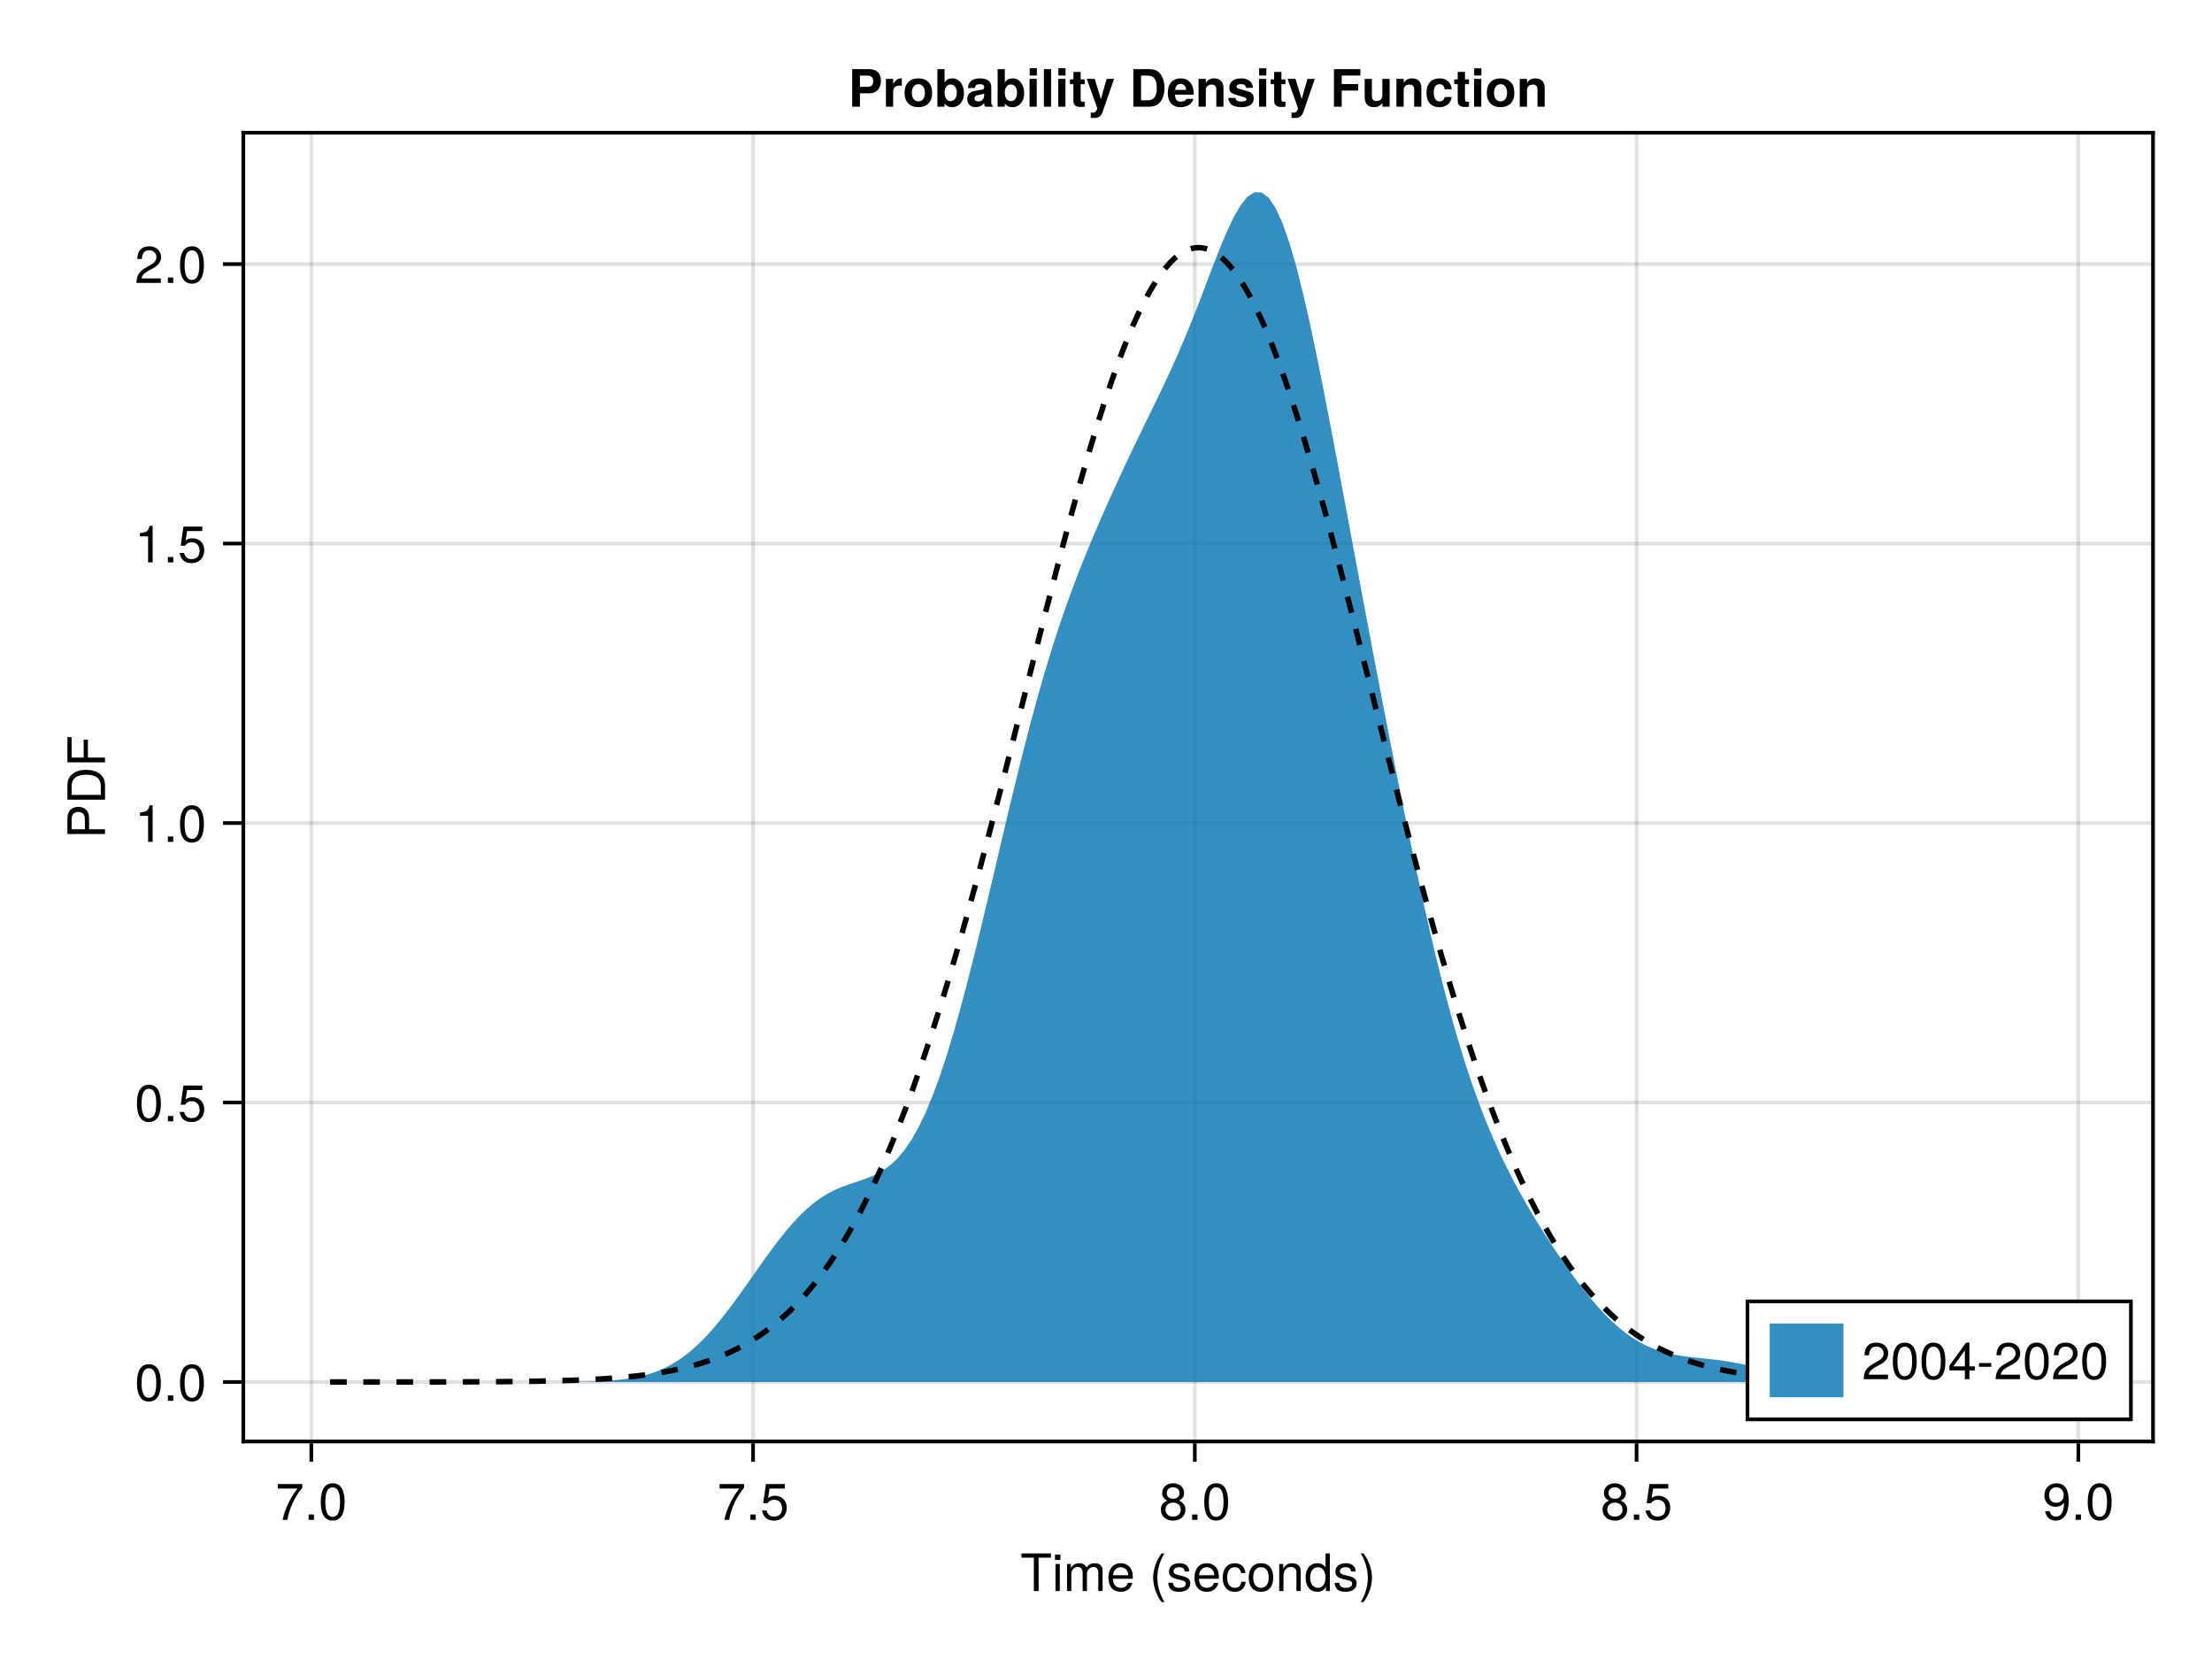 <?xml version="1.0" encoding="UTF-8"?>
<svg xmlns="http://www.w3.org/2000/svg" xmlns:xlink="http://www.w3.org/1999/xlink" width="600" height="450" viewBox="0 0 600 450">
<defs>
<g>
<g id="glyph-0-0-a1640073">
<path d="M 8.297 -9.062 C 8.297 -9.062 4.953 -9.062 4.953 -9.062 C 4.953 -9.062 4.953 0 4.953 0 C 4.953 0 3.656 0 3.656 0 C 3.656 0 3.656 -9.062 3.656 -9.062 C 3.656 -9.062 0.297 -9.062 0.297 -9.062 C 0.297 -9.062 0.297 -10.203 0.297 -10.203 C 0.297 -10.203 8.297 -10.203 8.297 -10.203 C 8.297 -10.203 8.297 -9.062 8.297 -9.062 Z M 8.297 -9.062 "/>
</g>
<g id="glyph-0-1-a1640073">
<path d="M 2.141 0 C 2.141 0 0.984 0 0.984 0 C 0.984 0 0.984 -7.344 0.984 -7.344 C 0.984 -7.344 2.141 -7.344 2.141 -7.344 C 2.141 -7.344 2.141 0 2.141 0 Z M 2.297 -8.438 C 2.297 -8.438 0.844 -8.438 0.844 -8.438 C 0.844 -8.438 0.844 -9.891 0.844 -9.891 C 0.844 -9.891 2.297 -9.891 2.297 -9.891 C 2.297 -9.891 2.297 -8.438 2.297 -8.438 Z M 2.297 -8.438 "/>
</g>
<g id="glyph-0-2-a1640073">
<path d="M 10.641 0 C 10.641 0 9.484 0 9.484 0 C 9.484 0 9.484 -5.047 9.484 -5.047 C 9.484 -5.984 8.984 -6.531 8.141 -6.531 C 7.188 -6.531 6.391 -5.672 6.391 -4.609 C 6.391 -4.609 6.391 0 6.391 0 C 6.391 0 5.234 0 5.234 0 C 5.234 0 5.234 -5.047 5.234 -5.047 C 5.234 -5.984 4.75 -6.531 3.875 -6.531 C 2.922 -6.531 2.156 -5.672 2.156 -4.609 C 2.156 -4.609 2.156 0 2.156 0 C 2.156 0 1 0 1 0 C 1 0 1 -7.344 1 -7.344 C 1 -7.344 2.062 -7.344 2.062 -7.344 C 2.062 -7.344 2.062 -6.297 2.062 -6.297 C 2.688 -7.188 3.328 -7.547 4.312 -7.547 C 5.266 -7.547 5.859 -7.203 6.281 -6.422 C 6.969 -7.25 7.562 -7.547 8.547 -7.547 C 9.906 -7.547 10.641 -6.812 10.641 -5.5 C 10.641 -5.5 10.641 0 10.641 0 Z M 10.641 0 "/>
</g>
<g id="glyph-0-3-a1640073">
</g>
<g id="glyph-0-4-a1640073">
<path d="M 7.188 -3.328 C 7.188 -3.328 1.781 -3.328 1.781 -3.328 C 1.812 -1.656 2.719 -0.875 3.938 -0.875 C 4.875 -0.875 5.531 -1.266 5.859 -2.219 C 5.859 -2.219 7.031 -2.219 7.031 -2.219 C 6.734 -0.734 5.578 0.203 3.891 0.203 C 1.828 0.203 0.562 -1.219 0.562 -3.625 C 0.562 -6.031 1.875 -7.547 3.922 -7.547 C 5.297 -7.547 6.406 -6.812 6.891 -5.609 C 7.094 -5.062 7.188 -4.391 7.188 -3.328 Z M 5.938 -4.375 C 5.938 -5.516 5.047 -6.469 3.906 -6.469 C 2.734 -6.469 1.906 -5.594 1.812 -4.281 C 1.812 -4.281 5.922 -4.281 5.922 -4.281 C 5.938 -4.312 5.938 -4.375 5.938 -4.375 Z M 5.938 -4.375 "/>
</g>
<g id="glyph-0-5-a1640073">
<path d="M 6.672 -2.516 C 6.531 -0.844 5.438 0.203 3.688 0.203 C 1.688 0.203 0.438 -1.234 0.438 -3.594 C 0.438 -6.031 1.719 -7.547 3.703 -7.547 C 5.328 -7.547 6.453 -6.656 6.594 -4.875 C 6.594 -4.875 5.422 -4.875 5.422 -4.875 C 5.281 -5.891 4.656 -6.469 3.688 -6.469 C 2.406 -6.469 1.656 -5.438 1.656 -3.594 C 1.656 -1.859 2.422 -0.875 3.703 -0.875 C 4.703 -0.875 5.312 -1.344 5.5 -2.516 C 5.5 -2.516 6.672 -2.516 6.672 -2.516 Z M 6.672 -2.516 "/>
</g>
<g id="glyph-0-6-a1640073">
<path d="M 7.141 -3.609 C 7.141 -1.203 5.875 0.203 3.828 0.203 C 1.734 0.203 0.5 -1.203 0.5 -3.672 C 0.5 -6.125 1.75 -7.547 3.812 -7.547 C 5.922 -7.547 7.141 -6.141 7.141 -3.609 Z M 5.922 -3.625 C 5.922 -5.453 5.141 -6.469 3.828 -6.469 C 2.516 -6.469 1.719 -5.438 1.719 -3.672 C 1.719 -1.891 2.516 -0.875 3.828 -0.875 C 5.109 -0.875 5.922 -1.906 5.922 -3.625 Z M 5.922 -3.625 "/>
</g>
<g id="glyph-0-7-a1640073">
<path d="M 6.812 0 C 6.812 0 5.656 0 5.656 0 C 5.656 0 5.656 -5.078 5.656 -5.078 C 5.656 -5.969 5.062 -6.531 4.141 -6.531 C 2.953 -6.531 2.141 -5.547 2.141 -4.047 C 2.141 -4.047 2.141 0 2.141 0 C 2.141 0 0.984 0 0.984 0 C 0.984 0 0.984 -7.344 0.984 -7.344 C 0.984 -7.344 2.062 -7.344 2.062 -7.344 C 2.062 -7.344 2.062 -6.109 2.062 -6.109 C 2.703 -7.125 3.406 -7.547 4.5 -7.547 C 5.906 -7.547 6.812 -6.766 6.812 -5.547 C 6.812 -5.547 6.812 0 6.812 0 Z M 6.812 0 "/>
</g>
<g id="glyph-0-8-a1640073">
<path d="M 6.422 -2.062 C 6.422 -0.641 5.25 0.203 3.406 0.203 C 1.484 0.203 0.531 -0.547 0.469 -2.234 C 0.469 -2.234 1.703 -2.234 1.703 -2.234 C 1.859 -1.125 2.453 -0.875 3.5 -0.875 C 4.516 -0.875 5.203 -1.281 5.203 -1.953 C 5.203 -2.484 4.891 -2.734 4.078 -2.922 C 4.078 -2.922 2.984 -3.188 2.984 -3.188 C 1.25 -3.609 0.656 -4.156 0.656 -5.312 C 0.656 -6.656 1.766 -7.547 3.469 -7.547 C 5.172 -7.547 6.125 -6.734 6.125 -5.297 C 6.125 -5.297 4.906 -5.297 4.906 -5.297 C 4.875 -6.062 4.375 -6.469 3.438 -6.469 C 2.484 -6.469 1.875 -6.031 1.875 -5.359 C 1.875 -4.844 2.281 -4.531 3.234 -4.312 C 3.234 -4.312 4.359 -4.047 4.359 -4.047 C 5.812 -3.703 6.422 -3.156 6.422 -2.062 Z M 6.422 -2.062 "/>
</g>
<g id="glyph-0-9-a1640073">
<path d="M 3.578 -3.609 C 3.578 -1.406 2.703 1.141 1.297 2.969 C 1.297 2.969 0.531 2.969 0.531 2.969 C 1.766 0.984 2.453 -1.391 2.453 -3.609 C 2.453 -5.859 1.766 -8.203 0.531 -10.203 C 0.531 -10.203 1.297 -10.203 1.297 -10.203 C 2.703 -8.375 3.578 -5.828 3.578 -3.609 Z M 3.578 -3.609 "/>
</g>
<g id="glyph-0-10-a1640073">
<path d="M 7.281 -8.688 C 5.188 -6.203 3.797 -3.203 3.25 0 C 3.25 0 1.938 0 1.938 0 C 2.625 -3.109 4.031 -6 6 -8.5 C 6 -8.5 0.641 -8.5 0.641 -8.5 C 0.641 -8.5 0.641 -9.719 0.641 -9.719 C 0.641 -9.719 7.281 -9.719 7.281 -9.719 C 7.281 -9.719 7.281 -8.688 7.281 -8.688 Z M 7.281 -8.688 "/>
</g>
<g id="glyph-0-11-a1640073">
<path d="M 2.672 0 C 2.672 0 1.219 0 1.219 0 C 1.219 0 1.219 -1.453 1.219 -1.453 C 1.219 -1.453 2.672 -1.453 2.672 -1.453 C 2.672 -1.453 2.672 0 2.672 0 Z M 2.672 0 "/>
</g>
<g id="glyph-0-12-a1640073">
<path d="M 7.188 -3.297 C 7.188 -1.188 5.781 0.203 3.781 0.203 C 2.016 0.203 0.891 -0.578 0.484 -2.547 C 0.484 -2.547 1.719 -2.547 1.719 -2.547 C 2.016 -1.422 2.672 -0.875 3.75 -0.875 C 5.094 -0.875 5.922 -1.688 5.922 -3.125 C 5.922 -4.594 5.078 -5.453 3.75 -5.453 C 2.984 -5.453 2.5 -5.203 1.938 -4.516 C 1.938 -4.516 0.797 -4.516 0.797 -4.516 C 0.797 -4.516 1.547 -9.719 1.547 -9.719 C 1.547 -9.719 6.656 -9.719 6.656 -9.719 C 6.656 -9.719 6.656 -8.5 6.656 -8.5 C 6.656 -8.5 2.531 -8.5 2.531 -8.5 C 2.531 -8.5 2.141 -5.938 2.141 -5.938 C 2.719 -6.359 3.281 -6.531 3.969 -6.531 C 5.875 -6.531 7.188 -5.25 7.188 -3.297 Z M 7.188 -3.297 "/>
</g>
<g id="glyph-0-13-a1640073">
<path d="M 7.188 -2.797 C 7.188 -1 5.812 0.203 3.844 0.203 C 1.891 0.203 0.516 -1 0.516 -2.812 C 0.516 -3.906 1.078 -4.672 2.219 -5.219 C 1.203 -5.859 0.875 -6.359 0.875 -7.281 C 0.875 -8.828 2.094 -9.922 3.844 -9.922 C 5.609 -9.922 6.828 -8.828 6.828 -7.281 C 6.828 -6.344 6.5 -5.844 5.469 -5.219 C 6.625 -4.672 7.188 -3.906 7.188 -2.797 Z M 5.578 -7.25 C 5.578 -8.219 4.906 -8.828 3.844 -8.828 C 2.812 -8.828 2.125 -8.219 2.125 -7.266 C 2.125 -6.328 2.812 -5.719 3.844 -5.719 C 4.891 -5.719 5.578 -6.328 5.578 -7.25 Z M 5.922 -2.781 C 5.922 -3.953 5.078 -4.672 3.844 -4.672 C 2.625 -4.672 1.781 -3.953 1.781 -2.781 C 1.781 -1.625 2.625 -0.875 3.828 -0.875 C 5.078 -0.875 5.922 -1.609 5.922 -2.781 Z M 5.922 -2.781 "/>
</g>
<g id="glyph-0-14-a1640073">
<path d="M 7.094 -4.781 C 7.094 -1.516 5.953 0.203 3.844 0.203 C 1.719 0.203 0.609 -1.516 0.609 -4.859 C 0.609 -8.188 1.703 -9.922 3.844 -9.922 C 6 -9.922 7.094 -8.219 7.094 -4.781 Z M 5.844 -4.891 C 5.844 -7.547 5.188 -8.828 3.844 -8.828 C 2.516 -8.828 1.859 -7.562 1.859 -4.844 C 1.859 -2.125 2.516 -0.812 3.828 -0.812 C 5.188 -0.812 5.844 -2.078 5.844 -4.891 Z M 5.844 -4.891 "/>
</g>
<g id="glyph-0-15-a1640073">
<path d="M 7.125 -5.188 C 7.125 -1.766 5.875 0.203 3.562 0.203 C 2.047 0.203 0.984 -0.75 0.734 -2.375 C 0.734 -2.375 1.969 -2.375 1.969 -2.375 C 2.172 -1.422 2.766 -0.875 3.641 -0.875 C 5.047 -0.875 5.844 -2.219 5.859 -4.641 C 5.203 -3.875 4.516 -3.547 3.578 -3.547 C 1.797 -3.547 0.531 -4.781 0.531 -6.641 C 0.531 -8.578 1.891 -9.922 3.781 -9.922 C 6.047 -9.922 7.125 -8.297 7.125 -5.188 Z M 5.781 -6.656 C 5.781 -7.953 4.906 -8.844 3.766 -8.844 C 2.625 -8.844 1.797 -8 1.797 -6.734 C 1.797 -5.406 2.531 -4.641 3.719 -4.641 C 4.922 -4.641 5.781 -5.453 5.781 -6.656 Z M 5.781 -6.656 "/>
</g>
<g id="glyph-0-16-a1640073">
<path d="M 7.281 -2.375 C 7.281 -2.375 5.812 -2.375 5.812 -2.375 C 5.812 -2.375 5.812 0 5.812 0 C 5.812 0 4.578 0 4.578 0 C 4.578 0 4.578 -2.375 4.578 -2.375 C 4.578 -2.375 0.391 -2.375 0.391 -2.375 C 0.391 -2.375 0.391 -3.688 0.391 -3.688 C 0.391 -3.688 4.906 -9.922 4.906 -9.922 C 4.906 -9.922 5.812 -9.922 5.812 -9.922 C 5.812 -9.922 5.812 -3.484 5.812 -3.484 C 5.812 -3.484 7.281 -3.484 7.281 -3.484 C 7.281 -3.484 7.281 -2.375 7.281 -2.375 Z M 4.578 -3.484 C 4.578 -3.484 4.578 -7.828 4.578 -7.828 C 4.578 -7.828 1.469 -3.484 1.469 -3.484 C 1.469 -3.484 4.578 -3.484 4.578 -3.484 Z M 4.578 -3.484 "/>
</g>
<g id="glyph-0-17-a1640073">
<path d="M 3.969 -3.359 C 3.969 -3.359 0.641 -3.359 0.641 -3.359 C 0.641 -3.359 0.641 -4.375 0.641 -4.375 C 0.641 -4.375 3.969 -4.375 3.969 -4.375 C 3.969 -4.375 3.969 -3.359 3.969 -3.359 Z M 3.969 -3.359 "/>
</g>
<g id="glyph-0-18-a1640073">
<path d="M 7.156 -7.016 C 7.156 -5.797 6.438 -4.766 5.047 -4.016 C 5.047 -4.016 3.656 -3.266 3.656 -3.266 C 2.438 -2.547 1.984 -2.031 1.859 -1.219 C 1.859 -1.219 7.078 -1.219 7.078 -1.219 C 7.078 -1.219 7.078 0 7.078 0 C 7.078 0 0.469 0 0.469 0 C 0.594 -2.188 1.188 -3.125 3.266 -4.297 C 3.266 -4.297 4.547 -5.031 4.547 -5.031 C 5.438 -5.531 5.891 -6.203 5.891 -6.984 C 5.891 -8.047 5.047 -8.844 3.938 -8.844 C 2.719 -8.844 2.031 -8.141 1.938 -6.484 C 1.938 -6.484 0.703 -6.484 0.703 -6.484 C 0.766 -8.891 1.953 -9.922 3.969 -9.922 C 5.859 -9.922 7.156 -8.688 7.156 -7.016 Z M 7.156 -7.016 "/>
</g>
<g id="glyph-1-0-a1640073">
<path d="M 7.188 -3.328 C 7.188 -3.328 1.781 -3.328 1.781 -3.328 C 1.812 -1.656 2.719 -0.875 3.938 -0.875 C 4.875 -0.875 5.531 -1.266 5.859 -2.219 C 5.859 -2.219 7.031 -2.219 7.031 -2.219 C 6.734 -0.734 5.578 0.203 3.891 0.203 C 1.828 0.203 0.562 -1.219 0.562 -3.625 C 0.562 -6.031 1.875 -7.547 3.922 -7.547 C 5.297 -7.547 6.406 -6.812 6.891 -5.609 C 7.094 -5.062 7.188 -4.391 7.188 -3.328 Z M 5.938 -4.375 C 5.938 -5.516 5.047 -6.469 3.906 -6.469 C 2.734 -6.469 1.906 -5.594 1.812 -4.281 C 1.812 -4.281 5.922 -4.281 5.922 -4.281 C 5.938 -4.312 5.938 -4.375 5.938 -4.375 Z M 5.938 -4.375 "/>
</g>
<g id="glyph-1-1-a1640073">
<path d="M 6.422 -2.062 C 6.422 -0.641 5.25 0.203 3.406 0.203 C 1.484 0.203 0.531 -0.547 0.469 -2.234 C 0.469 -2.234 1.703 -2.234 1.703 -2.234 C 1.859 -1.125 2.453 -0.875 3.5 -0.875 C 4.516 -0.875 5.203 -1.281 5.203 -1.953 C 5.203 -2.484 4.891 -2.734 4.078 -2.922 C 4.078 -2.922 2.984 -3.188 2.984 -3.188 C 1.25 -3.609 0.656 -4.156 0.656 -5.312 C 0.656 -6.656 1.766 -7.547 3.469 -7.547 C 5.172 -7.547 6.125 -6.734 6.125 -5.297 C 6.125 -5.297 4.906 -5.297 4.906 -5.297 C 4.875 -6.062 4.375 -6.469 3.438 -6.469 C 2.484 -6.469 1.875 -6.031 1.875 -5.359 C 1.875 -4.844 2.281 -4.531 3.234 -4.312 C 3.234 -4.312 4.359 -4.047 4.359 -4.047 C 5.812 -3.703 6.422 -3.156 6.422 -2.062 Z M 6.422 -2.062 "/>
</g>
<g id="glyph-1-2-a1640073">
<path d="M 6.938 0 C 6.938 0 5.891 0 5.891 0 C 5.891 0 5.891 -1.078 5.891 -1.078 C 5.266 -0.172 4.562 0.203 3.562 0.203 C 1.578 0.203 0.359 -1.266 0.359 -3.734 C 0.359 -6.078 1.609 -7.547 3.516 -7.547 C 4.5 -7.547 5.281 -7.156 5.766 -6.406 C 5.766 -6.406 5.766 -10.203 5.766 -10.203 C 5.766 -10.203 6.938 -10.203 6.938 -10.203 C 6.938 -10.203 6.938 0 6.938 0 Z M 5.766 -3.641 C 5.766 -5.328 4.969 -6.453 3.703 -6.453 C 2.438 -6.453 1.578 -5.375 1.578 -3.672 C 1.578 -1.953 2.438 -0.875 3.719 -0.875 C 4.953 -0.875 5.766 -1.953 5.766 -3.641 Z M 5.766 -3.641 "/>
</g>
<g id="glyph-1-3-a1640073">
<path d="M 7.188 -3.297 C 7.188 -1.188 5.781 0.203 3.781 0.203 C 2.016 0.203 0.891 -0.578 0.484 -2.547 C 0.484 -2.547 1.719 -2.547 1.719 -2.547 C 2.016 -1.422 2.672 -0.875 3.75 -0.875 C 5.094 -0.875 5.922 -1.688 5.922 -3.125 C 5.922 -4.594 5.078 -5.453 3.75 -5.453 C 2.984 -5.453 2.5 -5.203 1.938 -4.516 C 1.938 -4.516 0.797 -4.516 0.797 -4.516 C 0.797 -4.516 1.547 -9.719 1.547 -9.719 C 1.547 -9.719 6.656 -9.719 6.656 -9.719 C 6.656 -9.719 6.656 -8.5 6.656 -8.5 C 6.656 -8.5 2.531 -8.5 2.531 -8.5 C 2.531 -8.5 2.141 -5.938 2.141 -5.938 C 2.719 -6.359 3.281 -6.531 3.969 -6.531 C 5.875 -6.531 7.188 -5.25 7.188 -3.297 Z M 7.188 -3.297 "/>
</g>
<g id="glyph-1-4-a1640073">
<path d="M 7.156 -7.016 C 7.156 -5.797 6.438 -4.766 5.047 -4.016 C 5.047 -4.016 3.656 -3.266 3.656 -3.266 C 2.438 -2.547 1.984 -2.031 1.859 -1.219 C 1.859 -1.219 7.078 -1.219 7.078 -1.219 C 7.078 -1.219 7.078 0 7.078 0 C 7.078 0 0.469 0 0.469 0 C 0.594 -2.188 1.188 -3.125 3.266 -4.297 C 3.266 -4.297 4.547 -5.031 4.547 -5.031 C 5.438 -5.531 5.891 -6.203 5.891 -6.984 C 5.891 -8.047 5.047 -8.844 3.938 -8.844 C 2.719 -8.844 2.031 -8.141 1.938 -6.484 C 1.938 -6.484 0.703 -6.484 0.703 -6.484 C 0.766 -8.891 1.953 -9.922 3.969 -9.922 C 5.859 -9.922 7.156 -8.688 7.156 -7.016 Z M 7.156 -7.016 "/>
</g>
<g id="glyph-2-0-a1640073">
<path d="M 4.078 2.969 C 4.078 2.969 3.297 2.969 3.297 2.969 C 1.906 1.141 1.016 -1.406 1.016 -3.625 C 1.016 -5.828 1.906 -8.375 3.297 -10.203 C 3.297 -10.203 4.078 -10.203 4.078 -10.203 C 2.844 -8.219 2.156 -5.859 2.156 -3.625 C 2.156 -1.391 2.844 0.969 4.078 2.969 Z M 4.078 2.969 "/>
</g>
<g id="glyph-2-1-a1640073">
<path d="M 2.672 0 C 2.672 0 1.219 0 1.219 0 C 1.219 0 1.219 -1.453 1.219 -1.453 C 1.219 -1.453 2.672 -1.453 2.672 -1.453 C 2.672 -1.453 2.672 0 2.672 0 Z M 2.672 0 "/>
</g>
<g id="glyph-3-0-a1640073">
<path d="M 7.281 -8.688 C 5.188 -6.203 3.797 -3.203 3.25 0 C 3.25 0 1.938 0 1.938 0 C 2.625 -3.109 4.031 -6 6 -8.5 C 6 -8.5 0.641 -8.5 0.641 -8.5 C 0.641 -8.5 0.641 -9.719 0.641 -9.719 C 0.641 -9.719 7.281 -9.719 7.281 -9.719 C 7.281 -9.719 7.281 -8.688 7.281 -8.688 Z M 7.281 -8.688 "/>
</g>
<g id="glyph-3-1-a1640073">
<path d="M 2.672 0 C 2.672 0 1.219 0 1.219 0 C 1.219 0 1.219 -1.453 1.219 -1.453 C 1.219 -1.453 2.672 -1.453 2.672 -1.453 C 2.672 -1.453 2.672 0 2.672 0 Z M 2.672 0 "/>
</g>
<g id="glyph-4-0-a1640073">
<path d="M 7.094 -4.781 C 7.094 -1.516 5.953 0.203 3.844 0.203 C 1.719 0.203 0.609 -1.516 0.609 -4.859 C 0.609 -8.188 1.703 -9.922 3.844 -9.922 C 6 -9.922 7.094 -8.219 7.094 -4.781 Z M 5.844 -4.891 C 5.844 -7.547 5.188 -8.828 3.844 -8.828 C 2.516 -8.828 1.859 -7.562 1.859 -4.844 C 1.859 -2.125 2.516 -0.812 3.828 -0.812 C 5.188 -0.812 5.844 -2.078 5.844 -4.891 Z M 5.844 -4.891 "/>
</g>
<g id="glyph-4-1-a1640073">
<path d="M 7.188 -3.297 C 7.188 -1.188 5.781 0.203 3.781 0.203 C 2.016 0.203 0.891 -0.578 0.484 -2.547 C 0.484 -2.547 1.719 -2.547 1.719 -2.547 C 2.016 -1.422 2.672 -0.875 3.75 -0.875 C 5.094 -0.875 5.922 -1.688 5.922 -3.125 C 5.922 -4.594 5.078 -5.453 3.75 -5.453 C 2.984 -5.453 2.5 -5.203 1.938 -4.516 C 1.938 -4.516 0.797 -4.516 0.797 -4.516 C 0.797 -4.516 1.547 -9.719 1.547 -9.719 C 1.547 -9.719 6.656 -9.719 6.656 -9.719 C 6.656 -9.719 6.656 -8.5 6.656 -8.5 C 6.656 -8.5 2.531 -8.5 2.531 -8.5 C 2.531 -8.5 2.141 -5.938 2.141 -5.938 C 2.719 -6.359 3.281 -6.531 3.969 -6.531 C 5.875 -6.531 7.188 -5.25 7.188 -3.297 Z M 7.188 -3.297 "/>
</g>
<g id="glyph-5-0-a1640073">
<path d="M -7.203 -8.641 C -5.516 -8.641 -4.328 -7.469 -4.328 -5.781 C -4.328 -5.781 -4.328 -2.578 -4.328 -2.578 C -4.328 -2.578 0 -2.578 0 -2.578 C 0 -2.578 0 -1.281 0 -1.281 C 0 -1.281 -10.203 -1.281 -10.203 -1.281 C -10.203 -1.281 -10.203 -5.484 -10.203 -5.484 C -10.203 -7.5 -9.125 -8.641 -7.203 -8.641 Z M -7.266 -7.281 C -8.391 -7.281 -9.062 -6.531 -9.062 -5.297 C -9.062 -5.297 -9.062 -2.578 -9.062 -2.578 C -9.062 -2.578 -5.469 -2.578 -5.469 -2.578 C -5.469 -2.578 -5.469 -5.297 -5.469 -5.297 C -5.469 -6.531 -6.141 -7.281 -7.266 -7.281 Z M -7.266 -7.281 "/>
</g>
<g id="glyph-6-0-a1640073">
<path d="M -5.109 -9.344 C -1.938 -9.344 0 -7.75 0 -5.188 C 0 -5.188 0 -1.25 0 -1.25 C 0 -1.25 -10.203 -1.25 -10.203 -1.25 C -10.203 -1.25 -10.203 -5.188 -10.203 -5.188 C -10.203 -7.766 -8.281 -9.344 -5.109 -9.344 Z M -5.094 -8.031 C -7.703 -8.031 -9.062 -6.969 -9.062 -4.953 C -9.062 -4.953 -9.062 -2.547 -9.062 -2.547 C -9.062 -2.547 -1.141 -2.547 -1.141 -2.547 C -1.141 -2.547 -1.141 -4.953 -1.141 -4.953 C -1.141 -6.969 -2.516 -8.031 -5.094 -8.031 Z M -5.094 -8.031 "/>
</g>
<g id="glyph-7-0-a1640073">
<path d="M -9.062 -8.109 C -9.062 -8.109 -9.062 -2.562 -9.062 -2.562 C -9.062 -2.562 -5.797 -2.562 -5.797 -2.562 C -5.797 -2.562 -5.797 -7.438 -5.797 -7.438 C -5.797 -7.438 -4.641 -7.438 -4.641 -7.438 C -4.641 -7.438 -4.641 -2.562 -4.641 -2.562 C -4.641 -2.562 0 -2.562 0 -2.562 C 0 -2.562 0 -1.266 0 -1.266 C 0 -1.266 -10.203 -1.266 -10.203 -1.266 C -10.203 -1.266 -10.203 -8.109 -10.203 -8.109 C -10.203 -8.109 -9.062 -8.109 -9.062 -8.109 Z M -9.062 -8.109 "/>
</g>
<g id="glyph-8-0-a1640073">
<path d="M 7.094 -4.781 C 7.094 -1.516 5.953 0.203 3.844 0.203 C 1.719 0.203 0.609 -1.516 0.609 -4.859 C 0.609 -8.188 1.703 -9.922 3.844 -9.922 C 6 -9.922 7.094 -8.219 7.094 -4.781 Z M 5.844 -4.891 C 5.844 -7.547 5.188 -8.828 3.844 -8.828 C 2.516 -8.828 1.859 -7.562 1.859 -4.844 C 1.859 -2.125 2.516 -0.812 3.828 -0.812 C 5.188 -0.812 5.844 -2.078 5.844 -4.891 Z M 5.844 -4.891 "/>
</g>
<g id="glyph-8-1-a1640073">
<path d="M 2.672 0 C 2.672 0 1.219 0 1.219 0 C 1.219 0 1.219 -1.453 1.219 -1.453 C 1.219 -1.453 2.672 -1.453 2.672 -1.453 C 2.672 -1.453 2.672 0 2.672 0 Z M 2.672 0 "/>
</g>
<g id="glyph-8-2-a1640073">
<path d="M 7.156 -7.016 C 7.156 -5.797 6.438 -4.766 5.047 -4.016 C 5.047 -4.016 3.656 -3.266 3.656 -3.266 C 2.438 -2.547 1.984 -2.031 1.859 -1.219 C 1.859 -1.219 7.078 -1.219 7.078 -1.219 C 7.078 -1.219 7.078 0 7.078 0 C 7.078 0 0.469 0 0.469 0 C 0.594 -2.188 1.188 -3.125 3.266 -4.297 C 3.266 -4.297 4.547 -5.031 4.547 -5.031 C 5.438 -5.531 5.891 -6.203 5.891 -6.984 C 5.891 -8.047 5.047 -8.844 3.938 -8.844 C 2.719 -8.844 2.031 -8.141 1.938 -6.484 C 1.938 -6.484 0.703 -6.484 0.703 -6.484 C 0.766 -8.891 1.953 -9.922 3.969 -9.922 C 5.859 -9.922 7.156 -8.688 7.156 -7.016 Z M 7.156 -7.016 "/>
</g>
<g id="glyph-9-0-a1640073">
<path d="M 4.859 0 C 4.859 0 3.625 0 3.625 0 C 3.625 0 3.625 -7.062 3.625 -7.062 C 3.625 -7.062 1.422 -7.062 1.422 -7.062 C 1.422 -7.062 1.422 -7.953 1.422 -7.953 C 3.328 -8.188 3.609 -8.406 4.047 -9.922 C 4.047 -9.922 4.859 -9.922 4.859 -9.922 C 4.859 -9.922 4.859 0 4.859 0 Z M 4.859 0 "/>
</g>
<g id="glyph-9-1-a1640073">
<path d="M 2.672 0 C 2.672 0 1.219 0 1.219 0 C 1.219 0 1.219 -1.453 1.219 -1.453 C 1.219 -1.453 2.672 -1.453 2.672 -1.453 C 2.672 -1.453 2.672 0 2.672 0 Z M 2.672 0 "/>
</g>
<g id="glyph-10-0-a1640073">
<path d="M 7.094 -4.781 C 7.094 -1.516 5.953 0.203 3.844 0.203 C 1.719 0.203 0.609 -1.516 0.609 -4.859 C 0.609 -8.188 1.703 -9.922 3.844 -9.922 C 6 -9.922 7.094 -8.219 7.094 -4.781 Z M 5.844 -4.891 C 5.844 -7.547 5.188 -8.828 3.844 -8.828 C 2.516 -8.828 1.859 -7.562 1.859 -4.844 C 1.859 -2.125 2.516 -0.812 3.828 -0.812 C 5.188 -0.812 5.844 -2.078 5.844 -4.891 Z M 5.844 -4.891 "/>
</g>
<g id="glyph-11-0-a1640073">
<path d="M 4.859 0 C 4.859 0 3.625 0 3.625 0 C 3.625 0 3.625 -7.062 3.625 -7.062 C 3.625 -7.062 1.422 -7.062 1.422 -7.062 C 1.422 -7.062 1.422 -7.953 1.422 -7.953 C 3.328 -8.188 3.609 -8.406 4.047 -9.922 C 4.047 -9.922 4.859 -9.922 4.859 -9.922 C 4.859 -9.922 4.859 0 4.859 0 Z M 4.859 0 "/>
</g>
<g id="glyph-11-1-a1640073">
<path d="M 2.672 0 C 2.672 0 1.219 0 1.219 0 C 1.219 0 1.219 -1.453 1.219 -1.453 C 1.219 -1.453 2.672 -1.453 2.672 -1.453 C 2.672 -1.453 2.672 0 2.672 0 Z M 2.672 0 "/>
</g>
<g id="glyph-12-0-a1640073">
<path d="M 7.188 -3.297 C 7.188 -1.188 5.781 0.203 3.781 0.203 C 2.016 0.203 0.891 -0.578 0.484 -2.547 C 0.484 -2.547 1.719 -2.547 1.719 -2.547 C 2.016 -1.422 2.672 -0.875 3.75 -0.875 C 5.094 -0.875 5.922 -1.688 5.922 -3.125 C 5.922 -4.594 5.078 -5.453 3.75 -5.453 C 2.984 -5.453 2.5 -5.203 1.938 -4.516 C 1.938 -4.516 0.797 -4.516 0.797 -4.516 C 0.797 -4.516 1.547 -9.719 1.547 -9.719 C 1.547 -9.719 6.656 -9.719 6.656 -9.719 C 6.656 -9.719 6.656 -8.5 6.656 -8.5 C 6.656 -8.5 2.531 -8.5 2.531 -8.5 C 2.531 -8.5 2.141 -5.938 2.141 -5.938 C 2.719 -6.359 3.281 -6.531 3.969 -6.531 C 5.875 -6.531 7.188 -5.25 7.188 -3.297 Z M 7.188 -3.297 "/>
</g>
<g id="glyph-13-0-a1640073">
<path d="M 8.859 -7.047 C 8.859 -4.969 7.656 -3.641 5.781 -3.641 C 5.781 -3.641 3.156 -3.641 3.156 -3.641 C 3.156 -3.641 3.156 0 3.156 0 C 3.156 0 1.062 0 1.062 0 C 1.062 0 1.062 -10.203 1.062 -10.203 C 1.062 -10.203 5.578 -10.203 5.578 -10.203 C 7.703 -10.203 8.859 -9.094 8.859 -7.047 Z M 6.766 -6.922 C 6.766 -7.969 6.25 -8.453 5.125 -8.453 C 5.125 -8.453 3.156 -8.453 3.156 -8.453 C 3.156 -8.453 3.156 -5.391 3.156 -5.391 C 3.156 -5.391 5.125 -5.391 5.125 -5.391 C 6.25 -5.391 6.766 -5.875 6.766 -6.922 Z M 6.766 -6.922 "/>
</g>
<g id="glyph-13-1-a1640073">
<path d="M 7.969 -3.719 C 7.969 -1.297 6.531 0.125 4.234 0.125 C 1.906 0.125 0.484 -1.281 0.484 -3.781 C 0.484 -6.266 1.906 -7.688 4.219 -7.688 C 6.578 -7.688 7.969 -6.281 7.969 -3.719 Z M 6 -3.75 C 6 -5.234 5.312 -6.109 4.234 -6.109 C 3.156 -6.109 2.453 -5.219 2.453 -3.781 C 2.453 -2.344 3.156 -1.453 4.234 -1.453 C 5.281 -1.453 6 -2.344 6 -3.75 Z M 6 -3.75 "/>
</g>
<g id="glyph-14-0-a1640073">
<path d="M 5.188 -5.688 C 4.906 -5.719 4.781 -5.734 4.562 -5.734 C 3.422 -5.734 2.844 -5.172 2.844 -4.016 C 2.844 -4.016 2.844 0 2.844 0 C 2.844 0 0.875 0 0.875 0 C 0.875 0 0.875 -7.562 0.875 -7.562 C 0.875 -7.562 2.844 -7.562 2.844 -7.562 C 2.844 -7.562 2.844 -6.078 2.844 -6.078 C 3.266 -7.094 4.047 -7.688 4.938 -7.688 C 5 -7.688 5.062 -7.688 5.188 -7.672 C 5.188 -7.672 5.188 -5.688 5.188 -5.688 Z M 5.188 -5.688 "/>
</g>
<g id="glyph-14-1-a1640073">
<path d="M 8.047 -3.688 C 8.047 -1.406 6.672 0.125 4.875 0.125 C 3.922 0.125 3.266 -0.219 2.781 -0.875 C 2.781 -0.875 2.781 0 2.781 0 C 2.781 0 0.828 0 0.828 0 C 0.828 0 0.828 -10.203 0.828 -10.203 C 0.828 -10.203 2.781 -10.203 2.781 -10.203 C 2.781 -10.203 2.781 -6.578 2.781 -6.578 C 3.266 -7.344 3.938 -7.688 4.875 -7.688 C 6.859 -7.688 8.047 -5.828 8.047 -3.688 Z M 6.094 -3.766 C 6.094 -5.172 5.406 -6.047 4.438 -6.047 C 3.453 -6.047 2.781 -5.188 2.781 -3.812 C 2.781 -2.359 3.438 -1.516 4.438 -1.516 C 5.406 -1.516 6.094 -2.391 6.094 -3.766 Z M 6.094 -3.766 "/>
</g>
<g id="glyph-14-2-a1640073">
<path d="M 7.344 0 C 7.344 0 5.203 0 5.203 0 C 5.031 -0.219 4.984 -0.562 4.984 -0.953 C 4.297 -0.234 3.531 0.125 2.688 0.125 C 1.422 0.125 0.391 -0.578 0.391 -2.047 C 0.391 -3.422 1.125 -4.062 2.625 -4.328 C 2.625 -4.328 3.406 -4.469 3.406 -4.469 C 4.375 -4.641 4.969 -4.547 4.969 -5.344 C 4.969 -5.859 4.594 -6.109 3.844 -6.109 C 2.875 -6.109 2.547 -5.859 2.453 -5.062 C 2.453 -5.062 0.562 -5.062 0.562 -5.062 C 0.688 -6.812 1.75 -7.688 3.797 -7.688 C 5.844 -7.688 6.891 -6.906 6.891 -5.359 C 6.891 -5.359 6.891 -1.156 6.891 -1.156 C 6.891 -0.766 6.984 -0.562 7.344 -0.234 C 7.344 -0.234 7.344 0 7.344 0 Z M 4.969 -3.234 C 4.969 -3.234 4.969 -3.562 4.969 -3.562 C 4.75 -3.453 4.656 -3.438 4.141 -3.328 C 4.141 -3.328 3.469 -3.203 3.469 -3.203 C 2.656 -3.047 2.359 -2.844 2.359 -2.266 C 2.359 -1.703 2.766 -1.453 3.422 -1.453 C 4.406 -1.453 4.969 -2.094 4.969 -3.234 Z M 4.969 -3.234 "/>
</g>
<g id="glyph-14-3-a1640073">
<path d="M 2.891 0 C 2.891 0 0.938 0 0.938 0 C 0.938 0 0.938 -7.562 0.938 -7.562 C 0.938 -7.562 2.891 -7.562 2.891 -7.562 C 2.891 -7.562 2.891 0 2.891 0 Z M 2.922 -8.469 C 2.922 -8.469 0.969 -8.469 0.969 -8.469 C 0.969 -8.469 0.969 -10.438 0.969 -10.438 C 0.969 -10.438 2.922 -10.438 2.922 -10.438 C 2.922 -10.438 2.922 -8.469 2.922 -8.469 Z M 2.922 -8.469 "/>
</g>
<g id="glyph-14-4-a1640073">
<path d="M 2.891 0 C 2.891 0 0.938 0 0.938 0 C 0.938 0 0.938 -10.203 0.938 -10.203 C 0.938 -10.203 2.891 -10.203 2.891 -10.203 C 2.891 -10.203 2.891 0 2.891 0 Z M 2.891 0 "/>
</g>
<g id="glyph-14-5-a1640073">
<path d="M 4.219 0 C 3.859 0.016 3.516 0.062 3.078 0.062 C 1.797 0.062 1.156 -0.438 1.156 -1.625 C 1.156 -1.625 1.156 -6.109 1.156 -6.109 C 1.156 -6.109 0.203 -6.109 0.203 -6.109 C 0.203 -6.109 0.203 -7.406 0.203 -7.406 C 0.203 -7.406 1.156 -7.406 1.156 -7.406 C 1.156 -7.406 1.156 -9.438 1.156 -9.438 C 1.156 -9.438 3.125 -9.438 3.125 -9.438 C 3.125 -9.438 3.125 -7.406 3.125 -7.406 C 3.125 -7.406 4.219 -7.406 4.219 -7.406 C 4.219 -7.406 4.219 -6.109 4.219 -6.109 C 4.219 -6.109 3.125 -6.109 3.125 -6.109 C 3.125 -6.109 3.125 -2.156 3.125 -2.156 C 3.125 -1.484 3.25 -1.328 3.766 -1.328 C 3.906 -1.328 4.016 -1.344 4.219 -1.375 C 4.219 -1.375 4.219 0 4.219 0 Z M 4.219 0 "/>
</g>
<g id="glyph-14-6-a1640073">
</g>
<g id="glyph-14-7-a1640073">
<path d="M 7.281 -2.234 C 7.281 -0.719 6.109 0.125 3.969 0.125 C 1.688 0.125 0.469 -0.734 0.406 -2.391 C 0.406 -2.391 2.328 -2.391 2.328 -2.391 C 2.484 -1.578 2.969 -1.406 3.859 -1.406 C 4.781 -1.406 5.312 -1.594 5.312 -2.062 C 5.312 -2.266 5.156 -2.422 4.656 -2.578 C 4.656 -2.578 2.328 -3.297 2.328 -3.297 C 0.922 -3.734 0.672 -4.234 0.672 -5.172 C 0.672 -6.719 1.859 -7.688 3.781 -7.688 C 5.812 -7.688 7.047 -6.719 7.062 -5.125 C 7.062 -5.125 5.188 -5.125 5.188 -5.125 C 5.172 -5.812 4.703 -6.141 3.766 -6.141 C 3.078 -6.141 2.625 -5.859 2.625 -5.453 C 2.625 -5.141 2.766 -5.016 3.312 -4.859 C 3.312 -4.859 5.797 -4.141 5.797 -4.141 C 6.797 -3.844 7.281 -3.203 7.281 -2.344 C 7.281 -2.344 7.281 -2.234 7.281 -2.234 Z M 7.281 -2.234 "/>
</g>
<g id="glyph-14-8-a1640073">
<path d="M 8.203 -8.453 C 8.203 -8.453 3.141 -8.453 3.141 -8.453 C 3.141 -8.453 3.141 -6.141 3.141 -6.141 C 3.141 -6.141 7.609 -6.141 7.609 -6.141 C 7.609 -6.141 7.609 -4.391 7.609 -4.391 C 7.609 -4.391 3.141 -4.391 3.141 -4.391 C 3.141 -4.391 3.141 0 3.141 0 C 3.141 0 1.031 0 1.031 0 C 1.031 0 1.031 -10.203 1.031 -10.203 C 1.031 -10.203 8.203 -10.203 8.203 -10.203 C 8.203 -10.203 8.203 -8.453 8.203 -8.453 Z M 8.203 -8.453 "/>
</g>
<g id="glyph-14-9-a1640073">
<path d="M 7.641 0 C 7.641 0 5.688 0 5.688 0 C 5.688 0 5.688 -4.656 5.688 -4.656 C 5.688 -5.562 5.266 -6.016 4.422 -6.016 C 3.469 -6.016 2.844 -5.438 2.844 -4.531 C 2.844 -4.531 2.844 0 2.844 0 C 2.844 0 0.875 0 0.875 0 C 0.875 0 0.875 -7.562 0.875 -7.562 C 0.875 -7.562 2.844 -7.562 2.844 -7.562 C 2.844 -7.562 2.844 -6.469 2.844 -6.469 C 3.406 -7.312 4.094 -7.688 5.109 -7.688 C 6.719 -7.688 7.641 -6.734 7.641 -5.062 C 7.641 -5.062 7.641 0 7.641 0 Z M 7.641 0 "/>
</g>
<g id="glyph-14-10-a1640073">
<path d="M 7.312 -2.625 C 7.125 -1.016 5.859 0.125 4.016 0.125 C 1.781 0.125 0.469 -1.234 0.469 -3.719 C 0.469 -6.297 1.797 -7.688 4.047 -7.688 C 5.938 -7.688 7.172 -6.578 7.312 -4.734 C 7.312 -4.734 5.438 -4.734 5.438 -4.734 C 5.203 -5.719 4.828 -6.109 4.031 -6.109 C 2.797 -6.109 2.438 -5.109 2.438 -3.719 C 2.438 -2.25 3.031 -1.453 4.031 -1.453 C 4.781 -1.453 5.188 -1.828 5.438 -2.625 C 5.438 -2.625 7.312 -2.625 7.312 -2.625 Z M 7.312 -2.625 "/>
</g>
<g id="glyph-15-0-a1640073">
<path d="M 8.047 -3.688 C 8.047 -1.406 6.672 0.125 4.875 0.125 C 3.922 0.125 3.266 -0.219 2.781 -0.875 C 2.781 -0.875 2.781 0 2.781 0 C 2.781 0 0.828 0 0.828 0 C 0.828 0 0.828 -10.203 0.828 -10.203 C 0.828 -10.203 2.781 -10.203 2.781 -10.203 C 2.781 -10.203 2.781 -6.578 2.781 -6.578 C 3.266 -7.344 3.938 -7.688 4.875 -7.688 C 6.859 -7.688 8.047 -5.828 8.047 -3.688 Z M 6.094 -3.766 C 6.094 -5.172 5.406 -6.047 4.438 -6.047 C 3.453 -6.047 2.781 -5.188 2.781 -3.812 C 2.781 -2.359 3.438 -1.516 4.438 -1.516 C 5.406 -1.516 6.094 -2.391 6.094 -3.766 Z M 6.094 -3.766 "/>
</g>
<g id="glyph-15-1-a1640073">
<path d="M 9.531 -5.109 C 9.531 -3.531 9.094 -2.141 8.281 -1.188 C 7.594 -0.359 6.625 0 5.062 0 C 5.062 0 1.078 0 1.078 0 C 1.078 0 1.078 -10.203 1.078 -10.203 C 1.078 -10.203 5.062 -10.203 5.062 -10.203 C 6.641 -10.203 7.609 -9.859 8.281 -9.031 C 9.094 -8.062 9.531 -6.672 9.531 -5.109 Z M 7.438 -5.094 C 7.438 -7.344 6.656 -8.453 5.062 -8.453 C 5.062 -8.453 3.172 -8.453 3.172 -8.453 C 3.172 -8.453 3.172 -1.75 3.172 -1.75 C 3.172 -1.75 5.062 -1.75 5.062 -1.75 C 6.656 -1.75 7.438 -2.859 7.438 -5.094 Z M 7.438 -5.094 "/>
</g>
<g id="glyph-15-2-a1640073">
<path d="M 7.344 -3.5 C 7.344 -3.5 7.344 -3.266 7.344 -3.266 C 7.344 -3.266 2.266 -3.266 2.266 -3.266 C 2.328 -1.797 2.906 -1.375 3.844 -1.375 C 4.547 -1.375 5.172 -1.578 5.328 -2.125 C 5.328 -2.125 7.266 -2.125 7.266 -2.125 C 6.828 -0.641 5.453 0.125 3.766 0.125 C 1.625 0.125 0.312 -1.266 0.312 -3.688 C 0.312 -6.219 1.641 -7.688 3.812 -7.688 C 6.031 -7.688 7.344 -6.109 7.344 -3.5 Z M 5.312 -4.562 C 5.203 -5.641 4.625 -6.188 3.781 -6.188 C 2.906 -6.188 2.422 -5.609 2.297 -4.562 C 2.297 -4.562 5.312 -4.562 5.312 -4.562 Z M 5.312 -4.562 "/>
</g>
<g id="glyph-15-3-a1640073">
<path d="M 7.531 -7.562 C 7.531 -7.562 4.422 1.391 4.422 1.391 C 3.906 2.828 3.219 3.062 1.906 3.062 C 1.672 3.062 1.5 3.047 1.203 3.016 C 1.203 3.016 1.203 1.547 1.203 1.547 C 1.453 1.609 1.562 1.625 1.719 1.625 C 2.406 1.625 2.938 1.078 2.938 0.359 C 2.938 0.359 2.938 0.328 2.938 0.328 C 2.938 0.328 0.125 -7.562 0.125 -7.562 C 0.125 -7.562 2.281 -7.562 2.281 -7.562 C 2.281 -7.562 3.953 -2.062 3.953 -2.062 C 3.953 -2.062 5.516 -7.562 5.516 -7.562 C 5.516 -7.562 7.531 -7.562 7.531 -7.562 Z M 7.531 -7.562 "/>
</g>
<g id="glyph-15-4-a1640073">
<path d="M 7.578 0 C 7.578 0 5.609 0 5.609 0 C 5.609 0 5.609 -1 5.609 -1 C 5.047 -0.25 4.375 0.125 3.344 0.125 C 1.734 0.125 0.812 -0.828 0.812 -2.484 C 0.812 -2.484 0.812 -7.562 0.812 -7.562 C 0.812 -7.562 2.766 -7.562 2.766 -7.562 C 2.766 -7.562 2.766 -2.891 2.766 -2.891 C 2.766 -1.984 3.188 -1.547 4.031 -1.547 C 4.984 -1.547 5.609 -2.125 5.609 -3.031 C 5.609 -3.031 5.609 -7.562 5.609 -7.562 C 5.609 -7.562 7.578 -7.562 7.578 -7.562 C 7.578 -7.562 7.578 0 7.578 0 Z M 7.578 0 "/>
</g>
<g id="glyph-15-5-a1640073">
<path d="M 4.219 0 C 3.859 0.016 3.516 0.062 3.078 0.062 C 1.797 0.062 1.156 -0.438 1.156 -1.625 C 1.156 -1.625 1.156 -6.109 1.156 -6.109 C 1.156 -6.109 0.203 -6.109 0.203 -6.109 C 0.203 -6.109 0.203 -7.406 0.203 -7.406 C 0.203 -7.406 1.156 -7.406 1.156 -7.406 C 1.156 -7.406 1.156 -9.438 1.156 -9.438 C 1.156 -9.438 3.125 -9.438 3.125 -9.438 C 3.125 -9.438 3.125 -7.406 3.125 -7.406 C 3.125 -7.406 4.219 -7.406 4.219 -7.406 C 4.219 -7.406 4.219 -6.109 4.219 -6.109 C 4.219 -6.109 3.125 -6.109 3.125 -6.109 C 3.125 -6.109 3.125 -2.156 3.125 -2.156 C 3.125 -1.484 3.25 -1.328 3.766 -1.328 C 3.906 -1.328 4.016 -1.344 4.219 -1.375 C 4.219 -1.375 4.219 0 4.219 0 Z M 4.219 0 "/>
</g>
<g id="glyph-15-6-a1640073">
<path d="M 7.969 -3.719 C 7.969 -1.297 6.531 0.125 4.234 0.125 C 1.906 0.125 0.484 -1.281 0.484 -3.781 C 0.484 -6.266 1.906 -7.688 4.219 -7.688 C 6.578 -7.688 7.969 -6.281 7.969 -3.719 Z M 6 -3.75 C 6 -5.234 5.312 -6.109 4.234 -6.109 C 3.156 -6.109 2.453 -5.219 2.453 -3.781 C 2.453 -2.344 3.156 -1.453 4.234 -1.453 C 5.281 -1.453 6 -2.344 6 -3.75 Z M 6 -3.75 "/>
</g>
<g id="glyph-16-0-a1640073">
<path d="M 7.531 -7.562 C 7.531 -7.562 4.422 1.391 4.422 1.391 C 3.906 2.828 3.219 3.062 1.906 3.062 C 1.672 3.062 1.5 3.047 1.203 3.016 C 1.203 3.016 1.203 1.547 1.203 1.547 C 1.453 1.609 1.562 1.625 1.719 1.625 C 2.406 1.625 2.938 1.078 2.938 0.359 C 2.938 0.359 2.938 0.328 2.938 0.328 C 2.938 0.328 0.125 -7.562 0.125 -7.562 C 0.125 -7.562 2.281 -7.562 2.281 -7.562 C 2.281 -7.562 3.953 -2.062 3.953 -2.062 C 3.953 -2.062 5.516 -7.562 5.516 -7.562 C 5.516 -7.562 7.531 -7.562 7.531 -7.562 Z M 7.531 -7.562 "/>
</g>
<g id="glyph-16-1-a1640073">
<path d="M 7.641 0 C 7.641 0 5.688 0 5.688 0 C 5.688 0 5.688 -4.656 5.688 -4.656 C 5.688 -5.562 5.266 -6.016 4.422 -6.016 C 3.469 -6.016 2.844 -5.438 2.844 -4.531 C 2.844 -4.531 2.844 0 2.844 0 C 2.844 0 0.875 0 0.875 0 C 0.875 0 0.875 -7.562 0.875 -7.562 C 0.875 -7.562 2.844 -7.562 2.844 -7.562 C 2.844 -7.562 2.844 -6.469 2.844 -6.469 C 3.406 -7.312 4.094 -7.688 5.109 -7.688 C 6.719 -7.688 7.641 -6.734 7.641 -5.062 C 7.641 -5.062 7.641 0 7.641 0 Z M 7.641 0 "/>
</g>
<g id="glyph-16-2-a1640073">
<path d="M 4.219 0 C 3.859 0.016 3.516 0.062 3.078 0.062 C 1.797 0.062 1.156 -0.438 1.156 -1.625 C 1.156 -1.625 1.156 -6.109 1.156 -6.109 C 1.156 -6.109 0.203 -6.109 0.203 -6.109 C 0.203 -6.109 0.203 -7.406 0.203 -7.406 C 0.203 -7.406 1.156 -7.406 1.156 -7.406 C 1.156 -7.406 1.156 -9.438 1.156 -9.438 C 1.156 -9.438 3.125 -9.438 3.125 -9.438 C 3.125 -9.438 3.125 -7.406 3.125 -7.406 C 3.125 -7.406 4.219 -7.406 4.219 -7.406 C 4.219 -7.406 4.219 -6.109 4.219 -6.109 C 4.219 -6.109 3.125 -6.109 3.125 -6.109 C 3.125 -6.109 3.125 -2.156 3.125 -2.156 C 3.125 -1.484 3.25 -1.328 3.766 -1.328 C 3.906 -1.328 4.016 -1.344 4.219 -1.375 C 4.219 -1.375 4.219 0 4.219 0 Z M 4.219 0 "/>
</g>
<g id="glyph-16-3-a1640073">
</g>
<g id="glyph-16-4-a1640073">
<path d="M 2.891 0 C 2.891 0 0.938 0 0.938 0 C 0.938 0 0.938 -7.562 0.938 -7.562 C 0.938 -7.562 2.891 -7.562 2.891 -7.562 C 2.891 -7.562 2.891 0 2.891 0 Z M 2.922 -8.469 C 2.922 -8.469 0.969 -8.469 0.969 -8.469 C 0.969 -8.469 0.969 -10.438 0.969 -10.438 C 0.969 -10.438 2.922 -10.438 2.922 -10.438 C 2.922 -10.438 2.922 -8.469 2.922 -8.469 Z M 2.922 -8.469 "/>
</g>
<g id="glyph-17-0-a1640073">
<path d="M 7.094 -4.781 C 7.094 -1.516 5.953 0.203 3.844 0.203 C 1.719 0.203 0.609 -1.516 0.609 -4.859 C 0.609 -8.188 1.703 -9.922 3.844 -9.922 C 6 -9.922 7.094 -8.219 7.094 -4.781 Z M 5.844 -4.891 C 5.844 -7.547 5.188 -8.828 3.844 -8.828 C 2.516 -8.828 1.859 -7.562 1.859 -4.844 C 1.859 -2.125 2.516 -0.812 3.828 -0.812 C 5.188 -0.812 5.844 -2.078 5.844 -4.891 Z M 5.844 -4.891 "/>
</g>
<g id="glyph-17-1-a1640073">
<path d="M 7.156 -7.016 C 7.156 -5.797 6.438 -4.766 5.047 -4.016 C 5.047 -4.016 3.656 -3.266 3.656 -3.266 C 2.438 -2.547 1.984 -2.031 1.859 -1.219 C 1.859 -1.219 7.078 -1.219 7.078 -1.219 C 7.078 -1.219 7.078 0 7.078 0 C 7.078 0 0.469 0 0.469 0 C 0.594 -2.188 1.188 -3.125 3.266 -4.297 C 3.266 -4.297 4.547 -5.031 4.547 -5.031 C 5.438 -5.531 5.891 -6.203 5.891 -6.984 C 5.891 -8.047 5.047 -8.844 3.938 -8.844 C 2.719 -8.844 2.031 -8.141 1.938 -6.484 C 1.938 -6.484 0.703 -6.484 0.703 -6.484 C 0.766 -8.891 1.953 -9.922 3.969 -9.922 C 5.859 -9.922 7.156 -8.688 7.156 -7.016 Z M 7.156 -7.016 "/>
</g>
<g id="glyph-18-0-a1640073">
<path d="M 7.094 -4.781 C 7.094 -1.516 5.953 0.203 3.844 0.203 C 1.719 0.203 0.609 -1.516 0.609 -4.859 C 0.609 -8.188 1.703 -9.922 3.844 -9.922 C 6 -9.922 7.094 -8.219 7.094 -4.781 Z M 5.844 -4.891 C 5.844 -7.547 5.188 -8.828 3.844 -8.828 C 2.516 -8.828 1.859 -7.562 1.859 -4.844 C 1.859 -2.125 2.516 -0.812 3.828 -0.812 C 5.188 -0.812 5.844 -2.078 5.844 -4.891 Z M 5.844 -4.891 "/>
</g>
</g>
</defs>
<rect x="-60" y="-45" width="720" height="540" fill="rgb(100%, 100%, 100%)" fill-opacity="1"/>
<path fill-rule="nonzero" fill="rgb(100%, 100%, 100%)" fill-opacity="1" d="M 66 391 L 584 391 L 584 36 L 66 36 Z M 66 391 "/>
<path fill="none" stroke-width="1" stroke-linecap="butt" stroke-linejoin="miter" stroke="rgb(0%, 0%, 0%)" stroke-opacity="0.12" stroke-miterlimit="1.155" d="M 84.441 391 L 84.441 36 "/>
<path fill="none" stroke-width="1" stroke-linecap="butt" stroke-linejoin="miter" stroke="rgb(0%, 0%, 0%)" stroke-opacity="0.12" stroke-miterlimit="1.155" d="M 204.266 391 L 204.266 36 "/>
<path fill="none" stroke-width="1" stroke-linecap="butt" stroke-linejoin="miter" stroke="rgb(0%, 0%, 0%)" stroke-opacity="0.12" stroke-miterlimit="1.155" d="M 324.09 391 L 324.09 36 "/>
<path fill="none" stroke-width="1" stroke-linecap="butt" stroke-linejoin="miter" stroke="rgb(0%, 0%, 0%)" stroke-opacity="0.12" stroke-miterlimit="1.155" d="M 443.914 391 L 443.914 36 "/>
<path fill="none" stroke-width="1" stroke-linecap="butt" stroke-linejoin="miter" stroke="rgb(0%, 0%, 0%)" stroke-opacity="0.12" stroke-miterlimit="1.155" d="M 563.738 391 L 563.738 36 "/>
<path fill="none" stroke-width="1" stroke-linecap="butt" stroke-linejoin="miter" stroke="rgb(0%, 0%, 0%)" stroke-opacity="0.12" stroke-miterlimit="1.155" d="M 66 374.863 L 584 374.863 "/>
<path fill="none" stroke-width="1" stroke-linecap="butt" stroke-linejoin="miter" stroke="rgb(0%, 0%, 0%)" stroke-opacity="0.12" stroke-miterlimit="1.155" d="M 66 299.059 L 584 299.059 "/>
<path fill="none" stroke-width="1" stroke-linecap="butt" stroke-linejoin="miter" stroke="rgb(0%, 0%, 0%)" stroke-opacity="0.12" stroke-miterlimit="1.155" d="M 66 223.25 L 584 223.25 "/>
<path fill="none" stroke-width="1" stroke-linecap="butt" stroke-linejoin="miter" stroke="rgb(0%, 0%, 0%)" stroke-opacity="0.12" stroke-miterlimit="1.155" d="M 66 147.441 L 584 147.441 "/>
<path fill="none" stroke-width="1" stroke-linecap="butt" stroke-linejoin="miter" stroke="rgb(0%, 0%, 0%)" stroke-opacity="0.12" stroke-miterlimit="1.155" d="M 66 71.637 L 584 71.637 "/>
<g fill="rgb(0%, 0%, 0%)" fill-opacity="1">
<use xlink:href="#glyph-0-0-a1640073" x="276.77" y="431.568"/>
</g>
<g fill="rgb(0%, 0%, 0%)" fill-opacity="1">
<use xlink:href="#glyph-0-1-a1640073" x="285.324" y="431.568"/>
</g>
<g fill="rgb(0%, 0%, 0%)" fill-opacity="1">
<use xlink:href="#glyph-0-2-a1640073" x="288.432" y="431.568"/>
</g>
<g fill="rgb(0%, 0%, 0%)" fill-opacity="1">
<use xlink:href="#glyph-1-0-a1640073" x="300.094" y="431.568"/>
</g>
<g fill="rgb(0%, 0%, 0%)" fill-opacity="1">
<use xlink:href="#glyph-0-3-a1640073" x="307.878" y="431.568"/>
</g>
<g fill="rgb(0%, 0%, 0%)" fill-opacity="1">
<use xlink:href="#glyph-2-0-a1640073" x="311.77" y="431.568"/>
</g>
<g fill="rgb(0%, 0%, 0%)" fill-opacity="1">
<use xlink:href="#glyph-1-1-a1640073" x="316.432" y="431.568"/>
</g>
<g fill="rgb(0%, 0%, 0%)" fill-opacity="1">
<use xlink:href="#glyph-0-4-a1640073" x="323.432" y="431.568"/>
</g>
<g fill="rgb(0%, 0%, 0%)" fill-opacity="1">
<use xlink:href="#glyph-0-5-a1640073" x="331.216" y="431.568"/>
</g>
<g fill="rgb(0%, 0%, 0%)" fill-opacity="1">
<use xlink:href="#glyph-0-6-a1640073" x="338.216" y="431.568"/>
</g>
<g fill="rgb(0%, 0%, 0%)" fill-opacity="1">
<use xlink:href="#glyph-0-7-a1640073" x="346" y="431.568"/>
</g>
<g fill="rgb(0%, 0%, 0%)" fill-opacity="1">
<use xlink:href="#glyph-1-2-a1640073" x="353.784" y="431.568"/>
</g>
<g fill="rgb(0%, 0%, 0%)" fill-opacity="1">
<use xlink:href="#glyph-0-8-a1640073" x="361.568" y="431.568"/>
</g>
<g fill="rgb(0%, 0%, 0%)" fill-opacity="1">
<use xlink:href="#glyph-0-9-a1640073" x="368.568" y="431.568"/>
</g>
<g fill="rgb(0%, 0%, 0%)" fill-opacity="1">
<use xlink:href="#glyph-3-0-a1640073" x="74.711" y="412.258"/>
</g>
<g fill="rgb(0%, 0%, 0%)" fill-opacity="1">
<use xlink:href="#glyph-3-1-a1640073" x="82.495" y="412.258"/>
</g>
<g fill="rgb(0%, 0%, 0%)" fill-opacity="1">
<use xlink:href="#glyph-4-0-a1640073" x="86.387" y="412.258"/>
</g>
<g fill="rgb(0%, 0%, 0%)" fill-opacity="1">
<use xlink:href="#glyph-0-10-a1640073" x="194.535" y="412.258"/>
</g>
<g fill="rgb(0%, 0%, 0%)" fill-opacity="1">
<use xlink:href="#glyph-0-11-a1640073" x="202.319" y="412.258"/>
</g>
<g fill="rgb(0%, 0%, 0%)" fill-opacity="1">
<use xlink:href="#glyph-0-12-a1640073" x="206.211" y="412.258"/>
</g>
<g fill="rgb(0%, 0%, 0%)" fill-opacity="1">
<use xlink:href="#glyph-0-13-a1640073" x="314.359" y="412.258"/>
</g>
<g fill="rgb(0%, 0%, 0%)" fill-opacity="1">
<use xlink:href="#glyph-2-1-a1640073" x="322.143" y="412.258"/>
</g>
<g fill="rgb(0%, 0%, 0%)" fill-opacity="1">
<use xlink:href="#glyph-0-14-a1640073" x="326.035" y="412.258"/>
</g>
<g fill="rgb(0%, 0%, 0%)" fill-opacity="1">
<use xlink:href="#glyph-0-13-a1640073" x="434.183" y="412.258"/>
</g>
<g fill="rgb(0%, 0%, 0%)" fill-opacity="1">
<use xlink:href="#glyph-2-1-a1640073" x="441.967" y="412.258"/>
</g>
<g fill="rgb(0%, 0%, 0%)" fill-opacity="1">
<use xlink:href="#glyph-1-3-a1640073" x="445.859" y="412.258"/>
</g>
<g fill="rgb(0%, 0%, 0%)" fill-opacity="1">
<use xlink:href="#glyph-0-15-a1640073" x="554.008" y="412.258"/>
</g>
<g fill="rgb(0%, 0%, 0%)" fill-opacity="1">
<use xlink:href="#glyph-0-11-a1640073" x="561.792" y="412.258"/>
</g>
<g fill="rgb(0%, 0%, 0%)" fill-opacity="1">
<use xlink:href="#glyph-0-14-a1640073" x="565.684" y="412.258"/>
</g>
<g fill="rgb(0%, 0%, 0%)" fill-opacity="1">
<use xlink:href="#glyph-5-0-a1640073" x="28.488" y="227.5"/>
</g>
<g fill="rgb(0%, 0%, 0%)" fill-opacity="1">
<use xlink:href="#glyph-6-0-a1640073" x="28.488" y="218.162"/>
</g>
<g fill="rgb(0%, 0%, 0%)" fill-opacity="1">
<use xlink:href="#glyph-7-0-a1640073" x="28.488" y="208.054"/>
</g>
<g fill="rgb(0%, 0%, 0%)" fill-opacity="1">
<use xlink:href="#glyph-8-0-a1640073" x="36.54" y="379.967"/>
</g>
<g fill="rgb(0%, 0%, 0%)" fill-opacity="1">
<use xlink:href="#glyph-8-1-a1640073" x="44.324" y="379.967"/>
</g>
<g fill="rgb(0%, 0%, 0%)" fill-opacity="1">
<use xlink:href="#glyph-4-0-a1640073" x="48.216" y="379.967"/>
</g>
<g fill="rgb(0%, 0%, 0%)" fill-opacity="1">
<use xlink:href="#glyph-8-0-a1640073" x="36.54" y="304.16"/>
</g>
<g fill="rgb(0%, 0%, 0%)" fill-opacity="1">
<use xlink:href="#glyph-8-1-a1640073" x="44.324" y="304.16"/>
</g>
<g fill="rgb(0%, 0%, 0%)" fill-opacity="1">
<use xlink:href="#glyph-4-1-a1640073" x="48.216" y="304.16"/>
</g>
<g fill="rgb(0%, 0%, 0%)" fill-opacity="1">
<use xlink:href="#glyph-9-0-a1640073" x="36.54" y="228.353"/>
</g>
<g fill="rgb(0%, 0%, 0%)" fill-opacity="1">
<use xlink:href="#glyph-9-1-a1640073" x="44.324" y="228.353"/>
</g>
<g fill="rgb(0%, 0%, 0%)" fill-opacity="1">
<use xlink:href="#glyph-10-0-a1640073" x="48.216" y="228.353"/>
</g>
<g fill="rgb(0%, 0%, 0%)" fill-opacity="1">
<use xlink:href="#glyph-11-0-a1640073" x="36.54" y="152.546"/>
</g>
<g fill="rgb(0%, 0%, 0%)" fill-opacity="1">
<use xlink:href="#glyph-11-1-a1640073" x="44.324" y="152.546"/>
</g>
<g fill="rgb(0%, 0%, 0%)" fill-opacity="1">
<use xlink:href="#glyph-12-0-a1640073" x="48.216" y="152.546"/>
</g>
<g fill="rgb(0%, 0%, 0%)" fill-opacity="1">
<use xlink:href="#glyph-8-2-a1640073" x="36.54" y="76.739"/>
</g>
<g fill="rgb(0%, 0%, 0%)" fill-opacity="1">
<use xlink:href="#glyph-8-1-a1640073" x="44.324" y="76.739"/>
</g>
<g fill="rgb(0%, 0%, 0%)" fill-opacity="1">
<use xlink:href="#glyph-4-0-a1640073" x="48.216" y="76.739"/>
</g>
<g fill="rgb(0%, 0%, 0%)" fill-opacity="1">
<use xlink:href="#glyph-13-0-a1640073" x="230.094" y="28.948"/>
</g>
<g fill="rgb(0%, 0%, 0%)" fill-opacity="1">
<use xlink:href="#glyph-14-0-a1640073" x="239.432" y="28.948"/>
</g>
<g fill="rgb(0%, 0%, 0%)" fill-opacity="1">
<use xlink:href="#glyph-13-1-a1640073" x="244.878" y="28.948"/>
</g>
<g fill="rgb(0%, 0%, 0%)" fill-opacity="1">
<use xlink:href="#glyph-14-1-a1640073" x="253.432" y="28.948"/>
</g>
<g fill="rgb(0%, 0%, 0%)" fill-opacity="1">
<use xlink:href="#glyph-14-2-a1640073" x="261.986" y="28.948"/>
</g>
<g fill="rgb(0%, 0%, 0%)" fill-opacity="1">
<use xlink:href="#glyph-15-0-a1640073" x="269.77" y="28.948"/>
</g>
<g fill="rgb(0%, 0%, 0%)" fill-opacity="1">
<use xlink:href="#glyph-14-3-a1640073" x="278.324" y="28.948"/>
</g>
<g fill="rgb(0%, 0%, 0%)" fill-opacity="1">
<use xlink:href="#glyph-14-4-a1640073" x="282.216" y="28.948"/>
</g>
<g fill="rgb(0%, 0%, 0%)" fill-opacity="1">
<use xlink:href="#glyph-14-3-a1640073" x="286.108" y="28.948"/>
</g>
<g fill="rgb(0%, 0%, 0%)" fill-opacity="1">
<use xlink:href="#glyph-14-5-a1640073" x="290" y="28.948"/>
</g>
<g fill="rgb(0%, 0%, 0%)" fill-opacity="1">
<use xlink:href="#glyph-16-0-a1640073" x="294.662" y="28.948"/>
</g>
<g fill="rgb(0%, 0%, 0%)" fill-opacity="1">
<use xlink:href="#glyph-14-6-a1640073" x="302.446" y="28.948"/>
</g>
<g fill="rgb(0%, 0%, 0%)" fill-opacity="1">
<use xlink:href="#glyph-15-1-a1640073" x="306.338" y="28.948"/>
</g>
<g fill="rgb(0%, 0%, 0%)" fill-opacity="1">
<use xlink:href="#glyph-15-2-a1640073" x="316.446" y="28.948"/>
</g>
<g fill="rgb(0%, 0%, 0%)" fill-opacity="1">
<use xlink:href="#glyph-16-1-a1640073" x="324.23" y="28.948"/>
</g>
<g fill="rgb(0%, 0%, 0%)" fill-opacity="1">
<use xlink:href="#glyph-14-7-a1640073" x="332.784" y="28.948"/>
</g>
<g fill="rgb(0%, 0%, 0%)" fill-opacity="1">
<use xlink:href="#glyph-14-3-a1640073" x="340.568" y="28.948"/>
</g>
<g fill="rgb(0%, 0%, 0%)" fill-opacity="1">
<use xlink:href="#glyph-16-2-a1640073" x="344.46" y="28.948"/>
</g>
<g fill="rgb(0%, 0%, 0%)" fill-opacity="1">
<use xlink:href="#glyph-15-3-a1640073" x="349.122" y="28.948"/>
</g>
<g fill="rgb(0%, 0%, 0%)" fill-opacity="1">
<use xlink:href="#glyph-16-3-a1640073" x="356.906" y="28.948"/>
</g>
<g fill="rgb(0%, 0%, 0%)" fill-opacity="1">
<use xlink:href="#glyph-14-8-a1640073" x="360.798" y="28.948"/>
</g>
<g fill="rgb(0%, 0%, 0%)" fill-opacity="1">
<use xlink:href="#glyph-15-4-a1640073" x="369.352" y="28.948"/>
</g>
<g fill="rgb(0%, 0%, 0%)" fill-opacity="1">
<use xlink:href="#glyph-14-9-a1640073" x="377.906" y="28.948"/>
</g>
<g fill="rgb(0%, 0%, 0%)" fill-opacity="1">
<use xlink:href="#glyph-14-10-a1640073" x="386.46" y="28.948"/>
</g>
<g fill="rgb(0%, 0%, 0%)" fill-opacity="1">
<use xlink:href="#glyph-15-5-a1640073" x="394.244" y="28.948"/>
</g>
<g fill="rgb(0%, 0%, 0%)" fill-opacity="1">
<use xlink:href="#glyph-16-4-a1640073" x="398.906" y="28.948"/>
</g>
<g fill="rgb(0%, 0%, 0%)" fill-opacity="1">
<use xlink:href="#glyph-15-6-a1640073" x="402.798" y="28.948"/>
</g>
<g fill="rgb(0%, 0%, 0%)" fill-opacity="1">
<use xlink:href="#glyph-16-1-a1640073" x="411.352" y="28.948"/>
</g>
<path fill-rule="nonzero" fill="rgb(0%, 44.706%, 69.804%)" fill-opacity="0.8" d="M 144.68 374.859 L 146.578 374.859 L 148.48 374.855 L 150.379 374.852 L 152.277 374.844 L 154.18 374.832 L 156.078 374.812 L 157.977 374.785 L 159.875 374.742 L 161.777 374.684 L 163.676 374.602 L 165.574 374.484 L 167.473 374.324 L 169.375 374.113 L 171.273 373.832 L 173.172 373.465 L 175.07 373.004 L 176.973 372.422 L 178.871 371.703 L 180.77 370.836 L 182.668 369.797 L 184.57 368.582 L 186.469 367.18 L 188.367 365.578 L 190.266 363.785 L 192.168 361.809 L 194.066 359.648 L 195.965 357.332 L 197.863 354.879 L 199.766 352.316 L 201.664 349.668 L 203.562 346.977 L 205.461 344.273 L 207.363 341.598 L 209.262 338.98 L 211.16 336.465 L 213.059 334.078 L 214.961 331.855 L 216.859 329.816 L 218.758 327.984 L 220.66 326.371 L 222.559 324.977 L 224.457 323.797 L 226.355 322.812 L 228.258 321.988 L 230.156 321.289 L 233.953 320.031 L 235.855 319.332 L 237.754 318.48 L 239.652 317.398 L 241.551 315.996 L 243.453 314.195 L 245.352 311.934 L 247.25 309.145 L 249.148 305.789 L 251.051 301.84 L 252.949 297.285 L 254.848 292.133 L 256.746 286.406 L 258.648 280.148 L 260.547 273.406 L 262.445 266.242 L 264.344 258.734 L 266.246 250.957 L 268.145 242.996 L 270.043 234.938 L 271.941 226.867 L 273.844 218.871 L 275.742 211.027 L 277.641 203.414 L 279.543 196.086 L 281.441 189.09 L 283.34 182.461 L 285.238 176.207 L 287.141 170.32 L 289.039 164.781 L 290.938 159.555 L 292.836 154.594 L 294.738 149.852 L 296.637 145.289 L 298.535 140.867 L 300.434 136.559 L 302.336 132.344 L 304.234 128.215 L 306.133 124.164 L 308.031 120.188 L 309.934 116.266 L 311.832 112.379 L 313.73 108.48 L 315.629 104.527 L 317.531 100.465 L 319.43 96.234 L 321.328 91.805 L 323.227 87.16 L 325.129 82.324 L 327.027 77.355 L 328.926 72.363 L 330.828 67.5 L 332.727 62.957 L 334.625 58.938 L 336.523 55.66 L 338.422 53.332 L 340.324 52.137 L 342.223 52.211 L 344.121 53.641 L 346.023 56.461 L 347.922 60.637 L 349.82 66.09 L 351.719 72.699 L 353.621 80.301 L 355.52 88.723 L 357.418 97.789 L 359.316 107.332 L 361.219 117.195 L 363.117 127.258 L 365.016 137.422 L 366.914 147.613 L 368.816 157.777 L 370.715 167.887 L 372.613 177.918 L 374.512 187.855 L 376.414 197.676 L 378.312 207.359 L 380.211 216.871 L 382.109 226.172 L 384.012 235.227 L 385.91 243.977 L 387.809 252.379 L 389.707 260.395 L 391.609 267.984 L 393.508 275.121 L 395.406 281.797 L 397.309 288.004 L 399.207 293.754 L 401.105 299.07 L 403.004 303.984 L 404.906 308.535 L 406.805 312.758 L 408.703 316.699 L 410.602 320.402 L 412.504 323.906 L 414.402 327.238 L 416.301 330.438 L 418.199 333.516 L 420.102 336.488 L 422 339.367 L 423.898 342.156 L 425.797 344.844 L 427.699 347.426 L 429.598 349.895 L 431.496 352.238 L 433.395 354.438 L 435.297 356.484 L 437.195 358.367 L 439.094 360.074 L 440.992 361.598 L 442.895 362.941 L 444.793 364.102 L 446.691 365.082 L 448.59 365.891 L 450.492 366.547 L 452.391 367.066 L 454.289 367.473 L 456.188 367.789 L 458.09 368.039 L 459.988 368.25 L 461.887 368.445 L 463.789 368.648 L 465.688 368.871 L 467.586 369.133 L 469.484 369.438 L 471.387 369.781 L 473.285 370.164 L 475.184 370.582 L 477.082 371.02 L 478.984 371.465 L 480.883 371.906 L 482.781 372.332 L 484.68 372.73 L 486.582 373.098 L 488.48 373.43 L 490.379 373.715 L 492.277 373.961 L 494.18 374.168 L 496.078 374.336 L 497.977 374.469 L 499.875 374.574 L 501.777 374.656 L 503.676 374.715 L 505.574 374.762 L 507.473 374.793 L 509.375 374.816 L 511.273 374.832 L 513.172 374.844 L 515.07 374.852 L 516.973 374.855 L 518.871 374.859 L 522.672 374.859 L 522.672 374.863 L 144.68 374.863 Z M 144.68 374.859 "/>
<path fill="none" stroke-width="1.5" stroke-linecap="butt" stroke-linejoin="miter" stroke="rgb(0%, 0%, 0%)" stroke-opacity="1" stroke-dasharray="4.5 4.5" stroke-miterlimit="2" d="M 89.547 374.863 L 96.016 374.863 L 96.254 374.859 L 105.84 374.859 L 106.082 374.855 L 110.875 374.855 L 111.113 374.852 L 114.469 374.852 L 114.707 374.848 L 116.867 374.848 L 117.105 374.844 L 119.023 374.844 L 119.262 374.84 L 120.941 374.84 L 121.18 374.836 L 122.379 374.836 L 122.617 374.832 L 123.816 374.832 L 124.055 374.828 L 125.012 374.828 L 125.254 374.824 L 125.973 374.824 L 126.211 374.82 L 127.172 374.82 L 127.41 374.816 L 127.891 374.816 L 128.129 374.812 L 128.848 374.812 L 129.086 374.809 L 129.566 374.809 L 129.805 374.805 L 130.523 374.805 L 130.766 374.801 L 131.246 374.801 L 131.484 374.797 L 131.723 374.797 L 131.965 374.793 L 132.441 374.793 L 132.684 374.789 L 133.16 374.789 L 133.402 374.785 L 133.641 374.785 L 133.879 374.781 L 134.121 374.781 L 134.359 374.777 L 134.598 374.777 L 134.84 374.773 L 135.32 374.773 L 135.559 374.77 L 135.797 374.77 L 136.039 374.766 L 136.277 374.766 L 136.516 374.762 L 136.758 374.758 L 136.996 374.758 L 137.234 374.754 L 137.477 374.754 L 137.715 374.75 L 137.953 374.75 L 138.195 374.746 L 138.434 374.742 L 138.672 374.742 L 138.914 374.738 L 139.152 374.734 L 139.391 374.734 L 139.633 374.73 L 139.871 374.727 L 140.109 374.727 L 140.352 374.723 L 140.59 374.719 L 140.832 374.719 L 141.309 374.711 L 141.551 374.707 L 141.789 374.703 L 142.027 374.703 L 142.27 374.699 L 142.746 374.691 L 142.988 374.688 L 143.465 374.68 L 143.707 374.68 L 144.184 374.672 L 144.426 374.668 L 144.902 374.66 L 145.145 374.656 L 145.383 374.652 L 145.625 374.648 L 145.863 374.641 L 146.102 374.637 L 146.344 374.633 L 146.82 374.625 L 147.062 374.621 L 147.301 374.613 L 147.539 374.609 L 147.781 374.605 L 148.02 374.602 L 148.258 374.594 L 148.5 374.59 L 148.738 374.586 L 148.977 374.578 L 149.219 374.574 L 149.457 374.57 L 149.695 374.562 L 149.938 374.559 L 150.176 374.551 L 150.418 374.547 L 150.656 374.539 L 150.895 374.535 L 151.137 374.527 L 151.375 374.52 L 151.613 374.516 L 151.855 374.508 L 152.332 374.492 L 152.574 374.488 L 153.051 374.473 L 153.293 374.465 L 153.77 374.449 L 154.012 374.441 L 154.488 374.426 L 154.73 374.418 L 154.969 374.41 L 155.211 374.402 L 155.688 374.387 L 155.93 374.375 L 156.406 374.359 L 156.648 374.348 L 156.887 374.34 L 157.125 374.328 L 157.367 374.32 L 157.605 374.309 L 157.844 374.301 L 158.086 374.289 L 158.324 374.277 L 158.562 374.27 L 158.805 374.258 L 159.281 374.234 L 159.523 374.223 L 159.762 374.211 L 160.004 374.199 L 160.48 374.176 L 160.723 374.164 L 161.199 374.141 L 161.441 374.125 L 161.918 374.102 L 162.16 374.086 L 162.398 374.074 L 162.637 374.059 L 162.879 374.043 L 163.117 374.031 L 163.355 374.016 L 163.598 374 L 164.074 373.969 L 164.316 373.953 L 164.555 373.938 L 164.797 373.922 L 165.273 373.891 L 165.516 373.871 L 165.754 373.855 L 165.992 373.836 L 166.234 373.82 L 166.711 373.781 L 166.953 373.766 L 167.43 373.727 L 167.672 373.707 L 168.148 373.668 L 168.391 373.645 L 168.867 373.605 L 169.109 373.582 L 169.348 373.562 L 169.59 373.539 L 170.066 373.492 L 170.309 373.473 L 170.547 373.449 L 170.785 373.422 L 171.027 373.398 L 171.504 373.352 L 171.746 373.324 L 171.984 373.301 L 172.223 373.273 L 172.465 373.246 L 172.941 373.191 L 173.184 373.164 L 173.66 373.109 L 173.902 373.078 L 174.141 373.051 L 174.383 373.02 L 174.621 372.988 L 174.859 372.961 L 175.102 372.93 L 175.34 372.898 L 175.578 372.863 L 175.82 372.832 L 176.059 372.801 L 176.297 372.766 L 176.539 372.73 L 176.777 372.699 L 177.016 372.664 L 177.258 372.625 L 177.734 372.555 L 177.977 372.516 L 178.215 372.48 L 178.453 372.441 L 178.695 372.402 L 178.934 372.363 L 179.176 372.324 L 179.414 372.285 L 179.652 372.242 L 179.895 372.203 L 180.371 372.117 L 180.613 372.074 L 180.852 372.031 L 181.09 371.984 L 181.332 371.941 L 181.809 371.848 L 182.051 371.801 L 182.527 371.707 L 182.77 371.656 L 183.008 371.605 L 183.246 371.559 L 183.488 371.504 L 183.727 371.453 L 183.969 371.402 L 184.445 371.293 L 184.688 371.238 L 185.164 371.129 L 185.406 371.07 L 185.645 371.016 L 185.883 370.957 L 186.125 370.898 L 186.363 370.836 L 186.602 370.777 L 186.844 370.715 L 187.32 370.59 L 187.562 370.523 L 187.801 370.461 L 188.039 370.395 L 188.281 370.328 L 188.52 370.262 L 188.762 370.191 L 189 370.121 L 189.238 370.055 L 189.48 369.98 L 189.719 369.91 L 189.957 369.836 L 190.199 369.762 L 190.676 369.613 L 190.918 369.535 L 191.395 369.379 L 191.637 369.301 L 192.113 369.137 L 192.355 369.055 L 192.594 368.973 L 192.832 368.887 L 193.074 368.801 L 193.312 368.715 L 193.555 368.625 L 194.031 368.445 L 194.273 368.355 L 194.75 368.168 L 194.992 368.074 L 195.469 367.879 L 195.711 367.781 L 195.949 367.684 L 196.188 367.582 L 196.43 367.48 L 196.668 367.375 L 196.906 367.273 L 197.148 367.168 L 197.625 366.949 L 197.867 366.84 L 198.105 366.73 L 198.348 366.617 L 198.824 366.391 L 199.066 366.273 L 199.543 366.039 L 199.785 365.918 L 200.023 365.797 L 200.262 365.672 L 200.504 365.547 L 200.742 365.422 L 200.98 365.293 L 201.223 365.164 L 201.461 365.035 L 201.699 364.902 L 201.941 364.77 L 202.418 364.496 L 202.66 364.359 L 202.898 364.219 L 203.141 364.078 L 203.379 363.934 L 203.617 363.793 L 203.859 363.645 L 204.336 363.348 L 204.578 363.195 L 205.055 362.891 L 205.297 362.734 L 205.535 362.574 L 205.773 362.418 L 206.016 362.254 L 206.254 362.094 L 206.492 361.926 L 206.734 361.762 L 206.973 361.594 L 207.211 361.422 L 207.453 361.25 L 207.691 361.078 L 207.934 360.902 L 208.41 360.543 L 208.652 360.363 L 208.891 360.18 L 209.129 359.992 L 209.371 359.809 L 209.848 359.426 L 210.09 359.234 L 210.328 359.039 L 210.566 358.84 L 210.809 358.641 L 211.047 358.441 L 211.285 358.238 L 211.527 358.031 L 211.766 357.824 L 212.004 357.613 L 212.246 357.402 L 212.484 357.191 L 212.727 356.973 L 213.203 356.535 L 213.445 356.312 L 213.922 355.859 L 214.164 355.633 L 214.402 355.398 L 214.641 355.168 L 214.883 354.93 L 215.121 354.691 L 215.359 354.449 L 215.602 354.207 L 216.078 353.715 L 216.32 353.465 L 216.797 352.957 L 217.039 352.699 L 217.277 352.441 L 217.52 352.176 L 217.758 351.914 L 217.996 351.645 L 218.238 351.375 L 218.477 351.105 L 218.715 350.828 L 218.957 350.551 L 219.434 349.988 L 219.676 349.703 L 219.914 349.418 L 220.152 349.125 L 220.395 348.832 L 220.633 348.539 L 220.871 348.238 L 221.113 347.938 L 221.59 347.328 L 221.832 347.02 L 222.07 346.707 L 222.312 346.391 L 222.551 346.074 L 222.789 345.754 L 223.031 345.43 L 223.27 345.105 L 223.508 344.777 L 223.75 344.445 L 223.988 344.113 L 224.227 343.773 L 224.469 343.434 L 224.945 342.746 L 225.188 342.398 L 225.426 342.043 L 225.664 341.691 L 225.906 341.332 L 226.145 340.973 L 226.383 340.609 L 226.625 340.242 L 226.863 339.871 L 227.105 339.5 L 227.344 339.125 L 227.582 338.746 L 227.824 338.363 L 228.301 337.59 L 228.543 337.199 L 228.781 336.805 L 229.02 336.406 L 229.262 336.008 L 229.738 335.195 L 229.98 334.785 L 230.457 333.957 L 230.699 333.535 L 230.938 333.113 L 231.176 332.688 L 231.418 332.258 L 231.656 331.824 L 231.898 331.391 L 232.375 330.508 L 232.617 330.062 L 232.855 329.613 L 233.094 329.16 L 233.336 328.707 L 233.812 327.785 L 234.055 327.32 L 234.531 326.375 L 234.773 325.902 L 235.012 325.422 L 235.25 324.938 L 235.492 324.453 L 235.73 323.965 L 235.969 323.473 L 236.211 322.973 L 236.449 322.477 L 236.691 321.973 L 236.93 321.465 L 237.168 320.953 L 237.41 320.441 L 237.648 319.926 L 237.887 319.402 L 238.129 318.879 L 238.367 318.352 L 238.605 317.82 L 238.848 317.285 L 239.086 316.75 L 239.324 316.207 L 239.566 315.664 L 240.043 314.562 L 240.285 314.008 L 240.762 312.883 L 241.004 312.316 L 241.242 311.75 L 241.484 311.176 L 241.961 310.02 L 242.203 309.434 L 242.441 308.848 L 242.68 308.254 L 242.922 307.66 L 243.16 307.062 L 243.398 306.461 L 243.641 305.855 L 244.117 304.637 L 244.359 304.02 L 244.836 302.777 L 245.078 302.152 L 245.555 300.887 L 245.797 300.25 L 246.035 299.609 L 246.277 298.965 L 246.516 298.316 L 246.754 297.664 L 246.996 297.012 L 247.473 295.691 L 247.715 295.027 L 248.191 293.684 L 248.434 293.008 L 248.672 292.328 L 248.91 291.645 L 249.152 290.961 L 249.629 289.578 L 249.871 288.879 L 250.109 288.18 L 250.348 287.477 L 250.59 286.77 L 250.828 286.059 L 251.07 285.344 L 251.309 284.629 L 251.547 283.906 L 251.789 283.184 L 252.027 282.457 L 252.266 281.727 L 252.508 280.992 L 252.746 280.254 L 252.984 279.512 L 253.227 278.77 L 253.703 277.27 L 253.945 276.516 L 254.422 275 L 254.664 274.234 L 254.902 273.469 L 255.141 272.699 L 255.383 271.926 L 255.621 271.148 L 255.863 270.367 L 256.102 269.586 L 256.34 268.801 L 256.582 268.012 L 256.82 267.219 L 257.059 266.422 L 257.301 265.625 L 257.539 264.824 L 257.777 264.02 L 258.02 263.211 L 258.258 262.402 L 258.496 261.59 L 258.738 260.773 L 259.215 259.133 L 259.457 258.309 L 259.695 257.48 L 259.934 256.648 L 260.176 255.816 L 260.414 254.98 L 260.656 254.141 L 260.895 253.301 L 261.133 252.457 L 261.375 251.609 L 261.613 250.762 L 261.852 249.906 L 262.094 249.055 L 262.57 247.336 L 262.812 246.473 L 263.051 245.609 L 263.289 244.742 L 263.531 243.871 L 263.77 243 L 264.008 242.125 L 264.25 241.25 L 264.488 240.371 L 264.727 239.488 L 264.969 238.605 L 265.207 237.719 L 265.449 236.832 L 265.926 235.051 L 266.168 234.156 L 266.645 232.359 L 266.887 231.461 L 267.125 230.559 L 267.363 229.652 L 267.605 228.746 L 267.844 227.84 L 268.082 226.93 L 268.324 226.016 L 268.562 225.105 L 268.801 224.188 L 269.043 223.273 L 269.281 222.355 L 269.52 221.434 L 269.762 220.512 L 270 219.59 L 270.242 218.664 L 270.719 216.812 L 270.961 215.883 L 271.438 214.023 L 271.68 213.09 L 271.918 212.156 L 272.156 211.219 L 272.398 210.285 L 272.875 208.41 L 273.117 207.469 L 273.355 206.531 L 273.594 205.59 L 273.836 204.648 L 274.074 203.703 L 274.312 202.762 L 274.555 201.816 L 274.793 200.871 L 275.035 199.926 L 275.512 198.035 L 275.754 197.09 L 276.23 195.191 L 276.473 194.246 L 276.949 192.348 L 277.191 191.398 L 277.668 189.5 L 277.91 188.551 L 278.387 186.652 L 278.629 185.703 L 279.105 183.805 L 279.348 182.855 L 279.586 181.906 L 279.828 180.961 L 280.066 180.012 L 280.305 179.066 L 280.547 178.117 L 281.023 176.227 L 281.266 175.281 L 281.504 174.336 L 281.742 173.395 L 281.984 172.449 L 282.461 170.566 L 282.703 169.629 L 282.941 168.688 L 283.18 167.75 L 283.422 166.812 L 283.898 164.945 L 284.141 164.012 L 284.379 163.078 L 284.621 162.148 L 284.859 161.219 L 285.098 160.293 L 285.34 159.367 L 285.578 158.441 L 285.816 157.52 L 286.059 156.598 L 286.535 154.762 L 286.777 153.848 L 287.254 152.02 L 287.496 151.109 L 287.973 149.297 L 288.215 148.395 L 288.691 146.598 L 288.934 145.699 L 289.172 144.805 L 289.414 143.914 L 289.891 142.141 L 290.133 141.258 L 290.371 140.375 L 290.609 139.5 L 290.852 138.625 L 291.09 137.75 L 291.328 136.883 L 291.57 136.016 L 291.809 135.152 L 292.047 134.293 L 292.289 133.438 L 292.527 132.582 L 292.766 131.73 L 293.008 130.883 L 293.246 130.039 L 293.484 129.199 L 293.727 128.363 L 293.965 127.531 L 294.207 126.699 L 294.445 125.875 L 294.684 125.055 L 294.926 124.234 L 295.164 123.418 L 295.402 122.609 L 295.645 121.801 L 296.121 120.199 L 296.363 119.406 L 296.84 117.828 L 297.082 117.047 L 297.32 116.27 L 297.559 115.496 L 297.801 114.727 L 298.039 113.961 L 298.277 113.203 L 298.52 112.445 L 298.758 111.695 L 299 110.949 L 299.238 110.207 L 299.477 109.473 L 299.719 108.738 L 299.957 108.012 L 300.195 107.293 L 300.438 106.574 L 300.676 105.863 L 300.914 105.156 L 301.156 104.453 L 301.395 103.758 L 301.633 103.066 L 301.875 102.379 L 302.113 101.699 L 302.352 101.023 L 302.594 100.355 L 302.832 99.691 L 303.07 99.031 L 303.312 98.379 L 303.551 97.73 L 303.793 97.09 L 304.031 96.453 L 304.27 95.824 L 304.512 95.199 L 304.75 94.578 L 304.988 93.965 L 305.23 93.359 L 305.469 92.758 L 305.707 92.164 L 305.949 91.574 L 306.188 90.992 L 306.426 90.414 L 306.668 89.844 L 306.906 89.281 L 307.145 88.723 L 307.387 88.172 L 307.625 87.625 L 307.863 87.09 L 308.105 86.555 L 308.344 86.031 L 308.586 85.512 L 308.824 85 L 309.062 84.492 L 309.305 83.992 L 309.543 83.5 L 309.781 83.016 L 310.023 82.535 L 310.262 82.062 L 310.5 81.598 L 310.742 81.137 L 310.98 80.688 L 311.219 80.242 L 311.461 79.805 L 311.699 79.371 L 311.938 78.949 L 312.18 78.531 L 312.418 78.121 L 312.656 77.719 L 312.898 77.324 L 313.137 76.934 L 313.379 76.555 L 313.617 76.18 L 313.855 75.812 L 314.098 75.453 L 314.336 75.102 L 314.574 74.758 L 314.816 74.422 L 315.055 74.09 L 315.293 73.77 L 315.535 73.453 L 315.773 73.145 L 316.012 72.844 L 316.254 72.555 L 316.492 72.27 L 316.73 71.992 L 316.973 71.723 L 317.211 71.457 L 317.449 71.203 L 317.691 70.957 L 317.93 70.719 L 318.172 70.488 L 318.41 70.262 L 318.648 70.047 L 318.891 69.84 L 319.129 69.637 L 319.367 69.445 L 319.609 69.258 L 319.848 69.082 L 320.086 68.914 L 320.328 68.75 L 320.566 68.598 L 320.805 68.453 L 321.047 68.312 L 321.285 68.184 L 321.523 68.062 L 321.766 67.945 L 322.004 67.84 L 322.242 67.742 L 322.484 67.652 L 322.723 67.57 L 322.965 67.492 L 323.203 67.426 L 323.441 67.367 L 323.684 67.316 L 323.922 67.273 L 324.16 67.238 L 324.402 67.211 L 324.641 67.191 L 324.879 67.18 L 325.121 67.18 L 325.359 67.184 L 325.598 67.195 L 325.84 67.215 L 326.078 67.246 L 326.316 67.281 L 326.559 67.324 L 326.797 67.379 L 327.035 67.438 L 327.277 67.508 L 327.516 67.582 L 327.758 67.668 L 327.996 67.762 L 328.234 67.859 L 328.477 67.969 L 328.715 68.086 L 328.953 68.207 L 329.195 68.34 L 329.434 68.48 L 329.672 68.625 L 329.914 68.781 L 330.152 68.945 L 330.391 69.117 L 330.633 69.293 L 330.871 69.48 L 331.109 69.676 L 331.352 69.879 L 331.59 70.086 L 331.828 70.305 L 332.07 70.531 L 332.309 70.762 L 332.551 71.004 L 332.789 71.25 L 333.027 71.508 L 333.27 71.77 L 333.508 72.043 L 333.746 72.32 L 333.988 72.609 L 334.227 72.902 L 334.465 73.203 L 334.707 73.512 L 334.945 73.828 L 335.184 74.152 L 335.426 74.484 L 335.664 74.824 L 335.902 75.168 L 336.145 75.523 L 336.383 75.883 L 336.621 76.25 L 336.863 76.625 L 337.102 77.008 L 337.344 77.398 L 337.582 77.793 L 337.82 78.199 L 338.062 78.609 L 338.301 79.027 L 338.539 79.453 L 338.781 79.887 L 339.02 80.324 L 339.258 80.77 L 339.5 81.227 L 339.738 81.684 L 339.977 82.152 L 340.219 82.625 L 340.457 83.105 L 340.695 83.594 L 340.938 84.086 L 341.176 84.586 L 341.414 85.094 L 341.656 85.609 L 341.895 86.129 L 342.137 86.656 L 342.375 87.191 L 342.613 87.73 L 342.855 88.277 L 343.094 88.828 L 343.332 89.387 L 343.574 89.953 L 343.812 90.523 L 344.051 91.102 L 344.293 91.688 L 344.531 92.277 L 344.77 92.871 L 345.012 93.473 L 345.25 94.082 L 345.488 94.695 L 345.73 95.316 L 345.969 95.941 L 346.207 96.574 L 346.449 97.211 L 346.688 97.855 L 346.93 98.504 L 347.168 99.156 L 347.406 99.816 L 347.648 100.48 L 347.887 101.152 L 348.125 101.828 L 348.367 102.512 L 348.605 103.199 L 348.844 103.891 L 349.086 104.586 L 349.324 105.289 L 349.562 105.996 L 349.805 106.711 L 350.043 107.43 L 350.281 108.152 L 350.523 108.879 L 351 110.348 L 351.242 111.09 L 351.48 111.84 L 351.723 112.59 L 352.199 114.105 L 352.441 114.871 L 352.68 115.641 L 352.918 116.418 L 353.16 117.195 L 353.398 117.977 L 353.637 118.766 L 353.879 119.559 L 354.117 120.352 L 354.355 121.152 L 354.598 121.957 L 354.836 122.762 L 355.074 123.574 L 355.316 124.391 L 355.793 126.031 L 356.035 126.859 L 356.273 127.688 L 356.516 128.523 L 356.754 129.359 L 356.992 130.203 L 357.234 131.047 L 357.473 131.895 L 357.711 132.746 L 357.953 133.598 L 358.43 135.316 L 358.672 136.18 L 358.91 137.047 L 359.148 137.918 L 359.391 138.789 L 359.629 139.664 L 359.867 140.543 L 360.109 141.426 L 360.348 142.309 L 360.586 143.195 L 360.828 144.086 L 361.066 144.977 L 361.309 145.871 L 361.547 146.766 L 361.785 147.664 L 362.027 148.566 L 362.266 149.469 L 362.504 150.375 L 362.746 151.285 L 363.223 153.105 L 363.465 154.02 L 363.703 154.938 L 363.941 155.852 L 364.184 156.773 L 364.66 158.617 L 364.902 159.543 L 365.379 161.395 L 365.621 162.324 L 365.859 163.258 L 366.102 164.188 L 366.578 166.055 L 366.82 166.992 L 367.297 168.867 L 367.539 169.805 L 368.016 171.688 L 368.258 172.629 L 368.496 173.574 L 368.734 174.516 L 368.977 175.461 L 369.453 177.352 L 369.695 178.297 L 369.934 179.246 L 370.172 180.191 L 370.414 181.141 L 370.652 182.09 L 370.895 183.035 L 371.371 184.934 L 371.613 185.883 L 372.09 187.781 L 372.332 188.73 L 372.809 190.629 L 373.051 191.578 L 373.527 193.477 L 373.77 194.426 L 374.008 195.371 L 374.246 196.32 L 374.488 197.27 L 374.965 199.16 L 375.207 200.105 L 375.445 201.051 L 375.688 201.996 L 375.926 202.941 L 376.164 203.883 L 376.406 204.828 L 376.883 206.711 L 377.125 207.648 L 377.363 208.59 L 377.602 209.527 L 377.844 210.461 L 378.082 211.398 L 378.32 212.332 L 378.562 213.266 L 378.801 214.199 L 379.039 215.129 L 379.281 216.059 L 379.52 216.988 L 379.758 217.914 L 380 218.84 L 380.238 219.766 L 380.48 220.688 L 380.719 221.609 L 380.957 222.527 L 381.199 223.445 L 381.438 224.363 L 381.676 225.277 L 381.918 226.191 L 382.395 228.012 L 382.637 228.918 L 383.113 230.73 L 383.355 231.633 L 383.832 233.43 L 384.074 234.324 L 384.312 235.219 L 384.551 236.109 L 384.793 237 L 385.031 237.887 L 385.273 238.773 L 385.75 240.539 L 385.992 241.418 L 386.469 243.168 L 386.711 244.039 L 387.188 245.773 L 387.43 246.637 L 387.668 247.5 L 387.906 248.359 L 388.148 249.215 L 388.387 250.07 L 388.625 250.922 L 388.867 251.77 L 389.105 252.617 L 389.344 253.461 L 389.586 254.301 L 389.824 255.141 L 390.066 255.977 L 390.305 256.809 L 390.543 257.637 L 390.785 258.465 L 391.023 259.289 L 391.262 260.109 L 391.504 260.93 L 391.98 262.555 L 392.223 263.367 L 392.699 264.977 L 392.941 265.777 L 393.418 267.371 L 393.66 268.16 L 393.898 268.949 L 394.137 269.734 L 394.379 270.516 L 394.617 271.297 L 394.859 272.07 L 395.098 272.844 L 395.336 273.613 L 395.578 274.379 L 395.816 275.145 L 396.055 275.902 L 396.297 276.66 L 396.535 277.414 L 396.773 278.164 L 397.016 278.91 L 397.492 280.395 L 397.734 281.129 L 397.973 281.863 L 398.211 282.594 L 398.453 283.32 L 398.93 284.766 L 399.172 285.48 L 399.41 286.195 L 399.652 286.902 L 399.891 287.609 L 400.129 288.312 L 400.371 289.012 L 400.848 290.402 L 401.09 291.09 L 401.328 291.777 L 401.566 292.457 L 401.809 293.137 L 402.047 293.812 L 402.285 294.484 L 402.527 295.152 L 402.766 295.816 L 403.004 296.477 L 403.246 297.137 L 403.723 298.441 L 403.965 299.086 L 404.203 299.73 L 404.445 300.371 L 404.684 301.008 L 404.922 301.641 L 405.164 302.27 L 405.641 303.52 L 405.883 304.137 L 406.359 305.363 L 406.602 305.973 L 406.84 306.578 L 407.078 307.176 L 407.32 307.773 L 407.559 308.367 L 407.797 308.957 L 408.039 309.547 L 408.277 310.129 L 408.516 310.707 L 408.758 311.285 L 408.996 311.855 L 409.238 312.426 L 409.477 312.992 L 409.715 313.555 L 409.957 314.113 L 410.195 314.668 L 410.434 315.219 L 410.676 315.766 L 411.152 316.852 L 411.395 317.387 L 411.633 317.922 L 411.871 318.453 L 412.113 318.98 L 412.352 319.504 L 412.59 320.023 L 412.832 320.539 L 413.309 321.562 L 413.551 322.066 L 413.789 322.57 L 414.031 323.07 L 414.27 323.566 L 414.508 324.059 L 414.75 324.547 L 414.988 325.031 L 415.227 325.512 L 415.469 325.992 L 415.707 326.469 L 415.945 326.938 L 416.188 327.406 L 416.664 328.336 L 416.906 328.793 L 417.383 329.699 L 417.625 330.148 L 417.863 330.594 L 418.102 331.035 L 418.344 331.473 L 418.582 331.91 L 418.824 332.34 L 419.062 332.77 L 419.301 333.195 L 419.543 333.617 L 420.02 334.453 L 420.262 334.863 L 420.5 335.273 L 420.738 335.68 L 420.98 336.082 L 421.219 336.484 L 421.457 336.879 L 421.699 337.273 L 421.938 337.664 L 422.176 338.051 L 422.418 338.438 L 422.895 339.195 L 423.137 339.57 L 423.375 339.941 L 423.617 340.312 L 424.094 341.039 L 424.336 341.402 L 424.812 342.113 L 425.055 342.465 L 425.293 342.812 L 425.531 343.156 L 425.773 343.5 L 426.012 343.84 L 426.25 344.176 L 426.492 344.508 L 426.73 344.84 L 426.969 345.168 L 427.211 345.492 L 427.449 345.816 L 427.688 346.137 L 427.93 346.453 L 428.168 346.766 L 428.41 347.078 L 428.648 347.387 L 428.887 347.691 L 429.129 347.996 L 429.367 348.297 L 429.605 348.594 L 429.848 348.891 L 430.086 349.18 L 430.324 349.473 L 430.566 349.758 L 430.805 350.043 L 431.043 350.324 L 431.285 350.605 L 431.523 350.883 L 431.762 351.156 L 432.004 351.426 L 432.48 351.965 L 432.723 352.227 L 432.961 352.488 L 433.203 352.75 L 433.441 353.004 L 433.68 353.262 L 433.922 353.512 L 434.16 353.762 L 434.398 354.008 L 434.641 354.254 L 435.117 354.738 L 435.359 354.977 L 435.836 355.445 L 436.078 355.676 L 436.555 356.129 L 436.797 356.355 L 437.035 356.578 L 437.273 356.797 L 437.516 357.016 L 437.754 357.23 L 437.996 357.445 L 438.234 357.656 L 438.473 357.863 L 438.715 358.07 L 438.953 358.277 L 439.191 358.48 L 439.434 358.68 L 439.672 358.879 L 439.91 359.074 L 440.152 359.27 L 440.391 359.465 L 440.629 359.652 L 440.871 359.844 L 441.109 360.031 L 441.348 360.215 L 441.59 360.398 L 442.066 360.758 L 442.309 360.934 L 442.547 361.109 L 442.789 361.285 L 443.027 361.453 L 443.266 361.625 L 443.508 361.793 L 443.746 361.961 L 443.984 362.125 L 444.227 362.285 L 444.703 362.605 L 444.945 362.766 L 445.184 362.918 L 445.422 363.074 L 445.664 363.227 L 445.902 363.375 L 446.141 363.527 L 446.383 363.672 L 446.621 363.82 L 446.859 363.961 L 447.102 364.105 L 447.34 364.246 L 447.582 364.387 L 448.059 364.66 L 448.301 364.793 L 448.777 365.059 L 449.02 365.188 L 449.496 365.445 L 449.738 365.57 L 450.215 365.82 L 450.457 365.941 L 450.695 366.059 L 450.934 366.18 L 451.176 366.297 L 451.414 366.41 L 451.652 366.527 L 451.895 366.641 L 452.133 366.75 L 452.375 366.863 L 452.613 366.973 L 452.852 367.078 L 453.094 367.188 L 453.332 367.293 L 453.57 367.395 L 453.812 367.5 L 454.289 367.703 L 454.531 367.801 L 455.008 367.996 L 455.25 368.09 L 455.488 368.188 L 455.727 368.281 L 455.969 368.371 L 456.207 368.465 L 456.445 368.555 L 456.688 368.641 L 456.926 368.73 L 457.168 368.816 L 457.645 368.988 L 457.887 369.07 L 458.363 369.234 L 458.605 369.316 L 459.082 369.473 L 459.324 369.551 L 459.562 369.629 L 459.801 369.703 L 460.043 369.777 L 460.281 369.852 L 460.52 369.922 L 460.762 369.996 L 461.238 370.137 L 461.48 370.207 L 461.719 370.273 L 461.961 370.34 L 462.438 370.473 L 462.68 370.539 L 463.156 370.664 L 463.398 370.727 L 463.637 370.789 L 463.875 370.848 L 464.117 370.906 L 464.355 370.969 L 464.594 371.023 L 464.836 371.082 L 465.074 371.141 L 465.312 371.195 L 465.555 371.25 L 466.031 371.359 L 466.273 371.41 L 466.512 371.465 L 466.754 371.516 L 467.23 371.617 L 467.473 371.664 L 467.711 371.715 L 467.949 371.762 L 468.191 371.809 L 468.668 371.902 L 468.91 371.949 L 469.148 371.992 L 469.387 372.039 L 469.629 372.082 L 470.105 372.168 L 470.348 372.211 L 470.586 372.25 L 470.824 372.293 L 471.066 372.332 L 471.305 372.371 L 471.547 372.41 L 472.023 372.488 L 472.266 372.523 L 472.504 372.562 L 472.742 372.598 L 472.984 372.633 L 473.461 372.703 L 473.703 372.738 L 473.941 372.773 L 474.18 372.805 L 474.422 372.84 L 474.898 372.902 L 475.141 372.934 L 475.617 372.996 L 475.859 373.027 L 476.098 373.055 L 476.34 373.086 L 476.816 373.141 L 477.059 373.172 L 477.535 373.227 L 477.777 373.25 L 478.254 373.305 L 478.496 373.328 L 478.734 373.355 L 478.973 373.379 L 479.215 373.402 L 479.453 373.43 L 479.691 373.453 L 479.934 373.477 L 480.172 373.5 L 480.41 373.52 L 480.652 373.543 L 480.891 373.566 L 481.133 373.586 L 481.371 373.609 L 481.609 373.629 L 481.852 373.648 L 482.09 373.672 L 482.328 373.691 L 482.57 373.711 L 483.047 373.75 L 483.289 373.77 L 483.527 373.785 L 483.766 373.805 L 484.008 373.824 L 484.246 373.84 L 484.484 373.859 L 484.727 373.875 L 484.965 373.891 L 485.203 373.91 L 485.445 373.926 L 485.684 373.941 L 485.926 373.957 L 486.402 373.988 L 486.645 374.004 L 486.883 374.02 L 487.121 374.031 L 487.363 374.047 L 487.602 374.062 L 487.84 374.074 L 488.082 374.09 L 488.32 374.102 L 488.559 374.117 L 488.801 374.129 L 489.039 374.141 L 489.277 374.156 L 489.52 374.168 L 489.996 374.191 L 490.238 374.203 L 490.477 374.215 L 490.719 374.227 L 491.195 374.25 L 491.438 374.258 L 491.914 374.281 L 492.156 374.293 L 492.395 374.301 L 492.633 374.312 L 492.875 374.32 L 493.113 374.332 L 493.352 374.34 L 493.594 374.352 L 494.07 374.367 L 494.312 374.379 L 494.789 374.395 L 495.031 374.402 L 495.27 374.41 L 495.512 374.422 L 495.988 374.438 L 496.23 374.445 L 496.707 374.461 L 496.949 374.469 L 497.188 374.473 L 497.426 374.48 L 497.668 374.488 L 498.145 374.504 L 498.387 374.508 L 498.863 374.523 L 499.105 374.527 L 499.344 374.535 L 499.582 374.539 L 499.824 374.547 L 500.062 374.551 L 500.305 374.559 L 500.543 374.562 L 500.781 374.57 L 501.023 374.574 L 501.262 374.582 L 501.5 374.586 L 501.742 374.59 L 501.98 374.598 L 502.219 374.602 L 502.461 374.605 L 502.699 374.609 L 502.938 374.617 L 503.18 374.621 L 503.656 374.629 L 503.898 374.633 L 504.137 374.641 L 504.375 374.645 L 504.617 374.648 L 504.855 374.652 L 505.098 374.656 L 505.574 374.664 L 505.816 374.668 L 506.293 374.676 L 506.535 374.68 L 507.012 374.688 L 507.254 374.688 L 507.73 374.695 L 507.973 374.699 L 508.449 374.707 L 508.691 374.707 L 509.168 374.715 L 509.41 374.719 L 509.648 374.719 L 509.891 374.723 L 510.367 374.73 L 510.609 374.73 L 511.086 374.738 L 511.328 374.738 L 511.566 374.742 L 511.805 374.742 L 512.047 374.746 L 512.285 374.75 L 512.523 374.75 L 512.766 374.754 L 513.004 374.754 L 513.242 374.758 L 513.484 374.762 L 513.723 374.762 L 513.961 374.766 L 514.203 374.766 L 514.441 374.77 L 514.684 374.77 L 514.922 374.773 L 515.16 374.773 L 515.402 374.777 L 515.879 374.777 L 516.121 374.781 L 516.359 374.781 L 516.598 374.785 L 516.84 374.785 L 517.078 374.789 L 517.559 374.789 L 517.797 374.793 L 518.035 374.793 L 518.277 374.797 L 518.754 374.797 L 518.996 374.801 L 519.477 374.801 L 519.715 374.805 L 520.195 374.805 L 520.434 374.809 L 521.152 374.809 L 521.391 374.812 L 521.871 374.812 L 522.109 374.816 L 522.828 374.816 L 523.07 374.82 L 523.789 374.82 L 524.027 374.824 L 524.988 374.824 L 525.227 374.828 L 526.184 374.828 L 526.426 374.832 L 527.621 374.832 L 527.863 374.836 L 529.062 374.836 L 529.301 374.84 L 530.977 374.84 L 531.219 374.844 L 533.133 374.844 L 533.375 374.848 L 535.531 374.848 L 535.77 374.852 L 539.125 374.852 L 539.367 374.855 L 543.918 374.855 L 544.16 374.859 L 553.984 374.859 L 554.223 374.863 L 560.453 374.863 "/>
<path fill-rule="nonzero" fill="rgb(100%, 100%, 100%)" fill-opacity="1" stroke-width="1" stroke-linecap="butt" stroke-linejoin="miter" stroke="rgb(0%, 0%, 0%)" stroke-opacity="1" stroke-miterlimit="2" d="M 474 385 L 578 385 L 578 353 L 474 353 Z M 474 385 "/>
<path fill="none" stroke-width="1" stroke-linecap="butt" stroke-linejoin="miter" stroke="rgb(0%, 0%, 0%)" stroke-opacity="1" stroke-miterlimit="1.155" d="M 84.441 391.5 L 84.441 396.5 "/>
<path fill="none" stroke-width="1" stroke-linecap="butt" stroke-linejoin="miter" stroke="rgb(0%, 0%, 0%)" stroke-opacity="1" stroke-miterlimit="1.155" d="M 204.266 391.5 L 204.266 396.5 "/>
<path fill="none" stroke-width="1" stroke-linecap="butt" stroke-linejoin="miter" stroke="rgb(0%, 0%, 0%)" stroke-opacity="1" stroke-miterlimit="1.155" d="M 324.09 391.5 L 324.09 396.5 "/>
<path fill="none" stroke-width="1" stroke-linecap="butt" stroke-linejoin="miter" stroke="rgb(0%, 0%, 0%)" stroke-opacity="1" stroke-miterlimit="1.155" d="M 443.914 391.5 L 443.914 396.5 "/>
<path fill="none" stroke-width="1" stroke-linecap="butt" stroke-linejoin="miter" stroke="rgb(0%, 0%, 0%)" stroke-opacity="1" stroke-miterlimit="1.155" d="M 563.738 391.5 L 563.738 396.5 "/>
<path fill="none" stroke-width="1" stroke-linecap="butt" stroke-linejoin="miter" stroke="rgb(0%, 0%, 0%)" stroke-opacity="1" stroke-miterlimit="1.155" d="M 65.5 374.863 L 60.5 374.863 "/>
<path fill="none" stroke-width="1" stroke-linecap="butt" stroke-linejoin="miter" stroke="rgb(0%, 0%, 0%)" stroke-opacity="1" stroke-miterlimit="1.155" d="M 65.5 299.059 L 60.5 299.059 "/>
<path fill="none" stroke-width="1" stroke-linecap="butt" stroke-linejoin="miter" stroke="rgb(0%, 0%, 0%)" stroke-opacity="1" stroke-miterlimit="1.155" d="M 65.5 223.25 L 60.5 223.25 "/>
<path fill="none" stroke-width="1" stroke-linecap="butt" stroke-linejoin="miter" stroke="rgb(0%, 0%, 0%)" stroke-opacity="1" stroke-miterlimit="1.155" d="M 65.5 147.441 L 60.5 147.441 "/>
<path fill="none" stroke-width="1" stroke-linecap="butt" stroke-linejoin="miter" stroke="rgb(0%, 0%, 0%)" stroke-opacity="1" stroke-miterlimit="1.155" d="M 65.5 71.637 L 60.5 71.637 "/>
<path fill-rule="nonzero" fill="rgb(0%, 44.706%, 69.804%)" fill-opacity="0.8" d="M 480.031 379 L 500.031 379 L 500.031 359 L 480.031 359 Z M 480.031 379 "/>
<g fill="rgb(0%, 0%, 0%)" fill-opacity="1">
<use xlink:href="#glyph-1-4-a1640073" x="505.033" y="374.103"/>
</g>
<g fill="rgb(0%, 0%, 0%)" fill-opacity="1">
<use xlink:href="#glyph-17-0-a1640073" x="512.817" y="374.103"/>
</g>
<g fill="rgb(0%, 0%, 0%)" fill-opacity="1">
<use xlink:href="#glyph-0-14-a1640073" x="520.601" y="374.103"/>
</g>
<g fill="rgb(0%, 0%, 0%)" fill-opacity="1">
<use xlink:href="#glyph-0-16-a1640073" x="528.385" y="374.103"/>
</g>
<g fill="rgb(0%, 0%, 0%)" fill-opacity="1">
<use xlink:href="#glyph-0-17-a1640073" x="536.169" y="374.103"/>
</g>
<g fill="rgb(0%, 0%, 0%)" fill-opacity="1">
<use xlink:href="#glyph-17-1-a1640073" x="540.831" y="374.103"/>
</g>
<g fill="rgb(0%, 0%, 0%)" fill-opacity="1">
<use xlink:href="#glyph-18-0-a1640073" x="548.615" y="374.103"/>
</g>
<g fill="rgb(0%, 0%, 0%)" fill-opacity="1">
<use xlink:href="#glyph-0-18-a1640073" x="556.399" y="374.103"/>
</g>
<g fill="rgb(0%, 0%, 0%)" fill-opacity="1">
<use xlink:href="#glyph-0-14-a1640073" x="564.183" y="374.103"/>
</g>
<path fill="none" stroke-width="1" stroke-linecap="butt" stroke-linejoin="miter" stroke="rgb(0%, 0%, 0%)" stroke-opacity="1" stroke-miterlimit="1.155" d="M 65.5 391 L 584.5 391 "/>
<path fill="none" stroke-width="1" stroke-linecap="butt" stroke-linejoin="miter" stroke="rgb(0%, 0%, 0%)" stroke-opacity="1" stroke-miterlimit="1.155" d="M 66 391.5 L 66 35.5 "/>
<path fill="none" stroke-width="1" stroke-linecap="butt" stroke-linejoin="miter" stroke="rgb(0%, 0%, 0%)" stroke-opacity="1" stroke-miterlimit="1.155" d="M 65.5 36 L 584.5 36 "/>
<path fill="none" stroke-width="1" stroke-linecap="butt" stroke-linejoin="miter" stroke="rgb(0%, 0%, 0%)" stroke-opacity="1" stroke-miterlimit="1.155" d="M 584 391.5 L 584 35.5 "/>
</svg>
